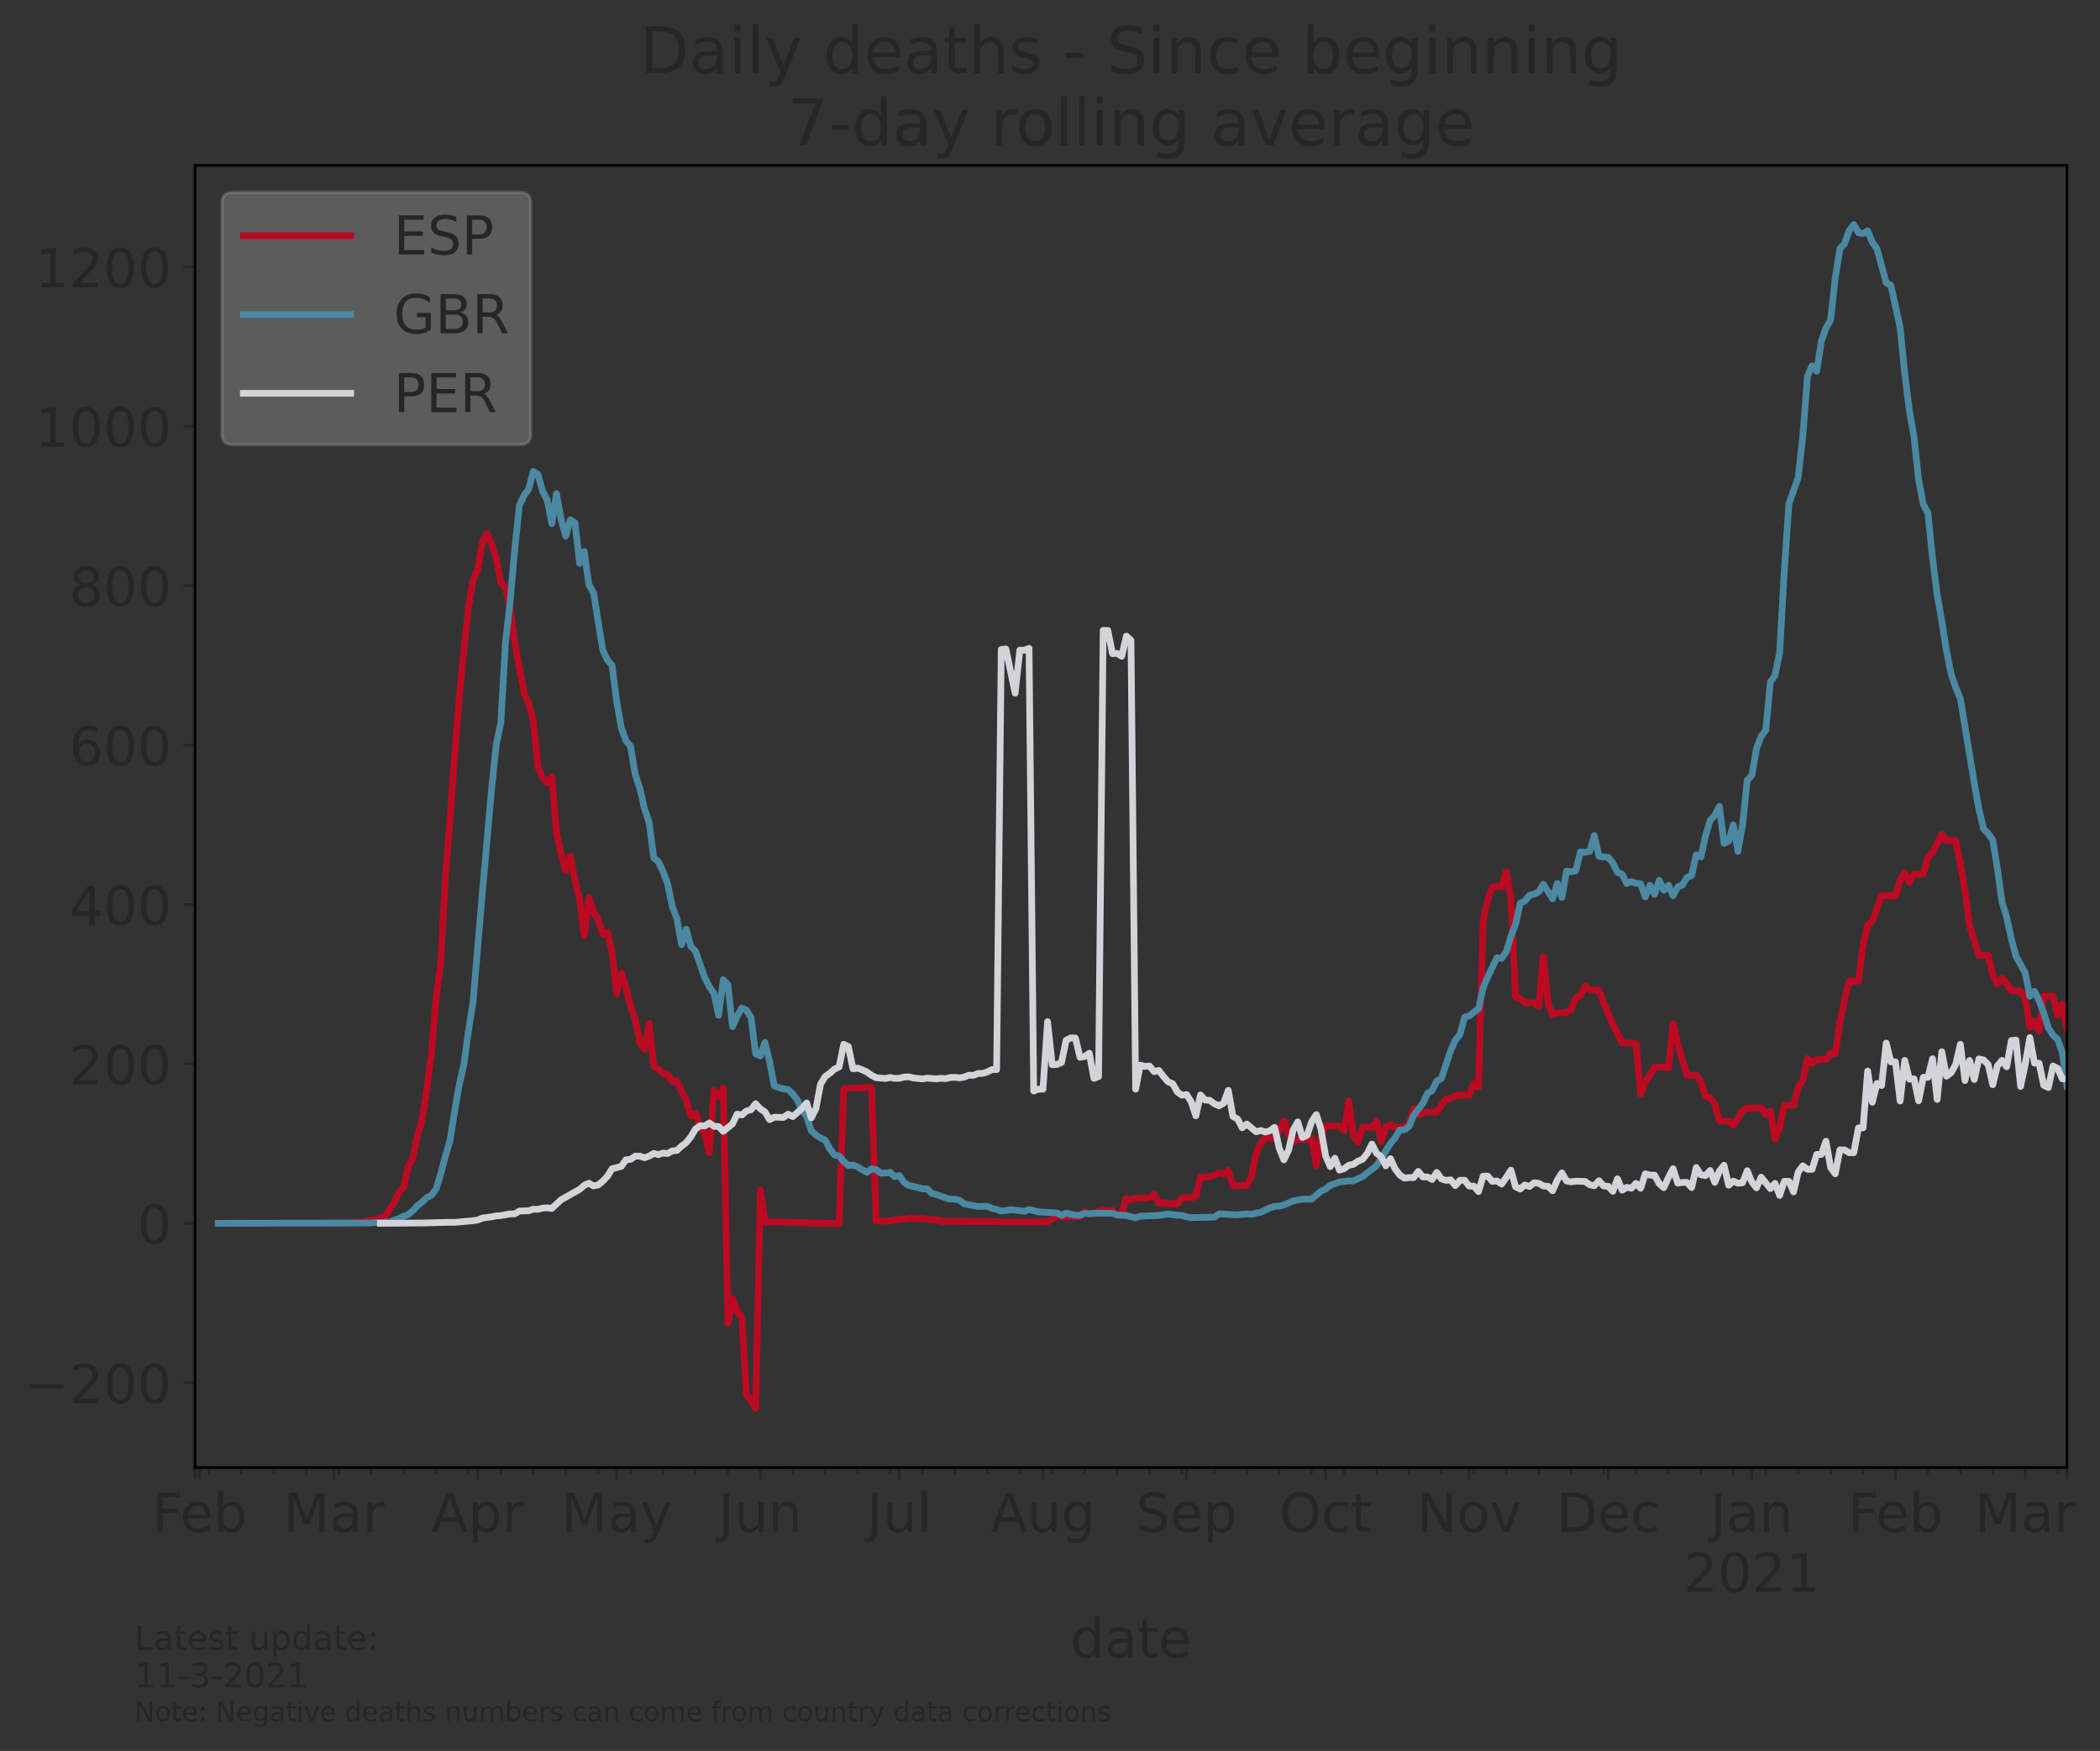 <?xml version="1.0" encoding="utf-8" standalone="no"?>
<!DOCTYPE svg PUBLIC "-//W3C//DTD SVG 1.1//EN"
  "http://www.w3.org/Graphics/SVG/1.1/DTD/svg11.dtd">
<!-- Created with matplotlib (https://matplotlib.org/) -->
<svg height="521.833pt" version="1.1" viewBox="0 0 626.011 521.833" width="626.011pt" xmlns="http://www.w3.org/2000/svg" xmlns:xlink="http://www.w3.org/1999/xlink">
 <rect x="0" y="0" width="626.011" height="521.833" fill="#333333" stroke="none"/>
 <defs>
  <style type="text/css">*{stroke-linecap:butt;stroke-linejoin:round;}</style>
 </defs>
 <g id="figure_1">
  <g id="patch_1">
   <path d="M 0 521.833 
L 626.011 521.833 
L 626.011 0 
L 0 0 
z
" style="fill:none;"/>
  </g>
  <g id="axes_1">
   <g id="patch_2">
    <path d="M 58.148 437.369 
L 616.148 437.369 
L 616.148 49.289 
L 58.148 49.289 
z
" style="fill:none;"/>
   </g>
   <g id="matplotlib.axis_1">
    <g id="xtick_1">
     <g id="line2d_1">
      <defs>
       <path d="M 0 0 
L 0 3.5 
" id="me05502e350" style="stroke:#252627;stroke-width:0.8;"/>
      </defs>
      <g>
       <use style="fill:#252627;stroke:#252627;stroke-width:0.8;" x="58.148" xlink:href="#me05502e350" y="437.369"/>
      </g>
     </g>
    </g>
    <g id="xtick_2">
     <g id="line2d_2">
      <g>
       <use style="fill:#252627;stroke:#252627;stroke-width:0.8;" x="59.529" xlink:href="#me05502e350" y="437.369"/>
      </g>
     </g>
     <g id="text_1">
      <!-- Feb -->
      <g style="fill:#252627;" transform="translate(45.366 456.526)scale(0.16 -0.16)">
       <defs>
        <path d="M 9.812 72.906 
L 51.703 72.906 
L 51.703 64.594 
L 19.672 64.594 
L 19.672 43.109 
L 48.578 43.109 
L 48.578 34.812 
L 19.672 34.812 
L 19.672 0 
L 9.812 0 
z
" id="DejaVuSans-70"/>
        <path d="M 56.203 29.594 
L 56.203 25.203 
L 14.891 25.203 
Q 15.484 15.922 20.484 11.062 
Q 25.484 6.203 34.422 6.203 
Q 39.594 6.203 44.453 7.469 
Q 49.312 8.734 54.109 11.281 
L 54.109 2.781 
Q 49.266 0.734 44.188 -0.344 
Q 39.109 -1.422 33.891 -1.422 
Q 20.797 -1.422 13.156 6.188 
Q 5.516 13.812 5.516 26.812 
Q 5.516 40.234 12.766 48.109 
Q 20.016 56 32.328 56 
Q 43.359 56 49.781 48.891 
Q 56.203 41.797 56.203 29.594 
z
M 47.219 32.234 
Q 47.125 39.594 43.094 43.984 
Q 39.062 48.391 32.422 48.391 
Q 24.906 48.391 20.391 44.141 
Q 15.875 39.891 15.188 32.172 
z
" id="DejaVuSans-101"/>
        <path d="M 48.688 27.297 
Q 48.688 37.203 44.609 42.844 
Q 40.531 48.484 33.406 48.484 
Q 26.266 48.484 22.188 42.844 
Q 18.109 37.203 18.109 27.297 
Q 18.109 17.391 22.188 11.75 
Q 26.266 6.109 33.406 6.109 
Q 40.531 6.109 44.609 11.75 
Q 48.688 17.391 48.688 27.297 
z
M 18.109 46.391 
Q 20.953 51.266 25.266 53.625 
Q 29.594 56 35.594 56 
Q 45.562 56 51.781 48.094 
Q 58.016 40.188 58.016 27.297 
Q 58.016 14.406 51.781 6.484 
Q 45.562 -1.422 35.594 -1.422 
Q 29.594 -1.422 25.266 0.953 
Q 20.953 3.328 18.109 8.203 
L 18.109 0 
L 9.078 0 
L 9.078 75.984 
L 18.109 75.984 
z
" id="DejaVuSans-98"/>
       </defs>
       <use xlink:href="#DejaVuSans-70"/>
       <use x="52.02" xlink:href="#DejaVuSans-101"/>
       <use x="113.543" xlink:href="#DejaVuSans-98"/>
      </g>
     </g>
    </g>
    <g id="xtick_3">
     <g id="line2d_3">
      <g>
       <use style="fill:#252627;stroke:#252627;stroke-width:0.8;" x="99.583" xlink:href="#me05502e350" y="437.369"/>
      </g>
     </g>
     <g id="text_2">
      <!-- Mar -->
      <g style="fill:#252627;" transform="translate(84.489 456.526)scale(0.16 -0.16)">
       <defs>
        <path d="M 9.812 72.906 
L 24.516 72.906 
L 43.109 23.297 
L 61.812 72.906 
L 76.516 72.906 
L 76.516 0 
L 66.891 0 
L 66.891 64.016 
L 48.094 14.016 
L 38.188 14.016 
L 19.391 64.016 
L 19.391 0 
L 9.812 0 
z
" id="DejaVuSans-77"/>
        <path d="M 34.281 27.484 
Q 23.391 27.484 19.188 25 
Q 14.984 22.516 14.984 16.5 
Q 14.984 11.719 18.141 8.906 
Q 21.297 6.109 26.703 6.109 
Q 34.188 6.109 38.703 11.406 
Q 43.219 16.703 43.219 25.484 
L 43.219 27.484 
z
M 52.203 31.203 
L 52.203 0 
L 43.219 0 
L 43.219 8.297 
Q 40.141 3.328 35.547 0.953 
Q 30.953 -1.422 24.312 -1.422 
Q 15.922 -1.422 10.953 3.297 
Q 6 8.016 6 15.922 
Q 6 25.141 12.172 29.828 
Q 18.359 34.516 30.609 34.516 
L 43.219 34.516 
L 43.219 35.406 
Q 43.219 41.609 39.141 45 
Q 35.062 48.391 27.688 48.391 
Q 23 48.391 18.547 47.266 
Q 14.109 46.141 10.016 43.891 
L 10.016 52.203 
Q 14.938 54.109 19.578 55.047 
Q 24.219 56 28.609 56 
Q 40.484 56 46.344 49.844 
Q 52.203 43.703 52.203 31.203 
z
" id="DejaVuSans-97"/>
        <path d="M 41.109 46.297 
Q 39.594 47.172 37.812 47.578 
Q 36.031 48 33.891 48 
Q 26.266 48 22.188 43.047 
Q 18.109 38.094 18.109 28.812 
L 18.109 0 
L 9.078 0 
L 9.078 54.688 
L 18.109 54.688 
L 18.109 46.188 
Q 20.953 51.172 25.484 53.578 
Q 30.031 56 36.531 56 
Q 37.453 56 38.578 55.875 
Q 39.703 55.766 41.062 55.516 
z
" id="DejaVuSans-114"/>
       </defs>
       <use xlink:href="#DejaVuSans-77"/>
       <use x="86.279" xlink:href="#DejaVuSans-97"/>
       <use x="147.559" xlink:href="#DejaVuSans-114"/>
      </g>
     </g>
    </g>
    <g id="xtick_4">
     <g id="line2d_4">
      <g>
       <use style="fill:#252627;stroke:#252627;stroke-width:0.8;" x="142.4" xlink:href="#me05502e350" y="437.369"/>
      </g>
     </g>
     <g id="text_3">
      <!-- Apr -->
      <g style="fill:#252627;" transform="translate(128.56 456.526)scale(0.16 -0.16)">
       <defs>
        <path d="M 34.188 63.188 
L 20.797 26.906 
L 47.609 26.906 
z
M 28.609 72.906 
L 39.797 72.906 
L 67.578 0 
L 57.328 0 
L 50.688 18.703 
L 17.828 18.703 
L 11.188 0 
L 0.781 0 
z
" id="DejaVuSans-65"/>
        <path d="M 18.109 8.203 
L 18.109 -20.797 
L 9.078 -20.797 
L 9.078 54.688 
L 18.109 54.688 
L 18.109 46.391 
Q 20.953 51.266 25.266 53.625 
Q 29.594 56 35.594 56 
Q 45.562 56 51.781 48.094 
Q 58.016 40.188 58.016 27.297 
Q 58.016 14.406 51.781 6.484 
Q 45.562 -1.422 35.594 -1.422 
Q 29.594 -1.422 25.266 0.953 
Q 20.953 3.328 18.109 8.203 
z
M 48.688 27.297 
Q 48.688 37.203 44.609 42.844 
Q 40.531 48.484 33.406 48.484 
Q 26.266 48.484 22.188 42.844 
Q 18.109 37.203 18.109 27.297 
Q 18.109 17.391 22.188 11.75 
Q 26.266 6.109 33.406 6.109 
Q 40.531 6.109 44.609 11.75 
Q 48.688 17.391 48.688 27.297 
z
" id="DejaVuSans-112"/>
       </defs>
       <use xlink:href="#DejaVuSans-65"/>
       <use x="68.408" xlink:href="#DejaVuSans-112"/>
       <use x="131.885" xlink:href="#DejaVuSans-114"/>
      </g>
     </g>
    </g>
    <g id="xtick_5">
     <g id="line2d_5">
      <g>
       <use style="fill:#252627;stroke:#252627;stroke-width:0.8;" x="183.836" xlink:href="#me05502e350" y="437.369"/>
      </g>
     </g>
     <g id="text_4">
      <!-- May -->
      <g style="fill:#252627;" transform="translate(167.296 456.526)scale(0.16 -0.16)">
       <defs>
        <path d="M 32.172 -5.078 
Q 28.375 -14.844 24.75 -17.812 
Q 21.141 -20.797 15.094 -20.797 
L 7.906 -20.797 
L 7.906 -13.281 
L 13.188 -13.281 
Q 16.891 -13.281 18.938 -11.516 
Q 21 -9.766 23.484 -3.219 
L 25.094 0.875 
L 2.984 54.688 
L 12.5 54.688 
L 29.594 11.922 
L 46.688 54.688 
L 56.203 54.688 
z
" id="DejaVuSans-121"/>
       </defs>
       <use xlink:href="#DejaVuSans-77"/>
       <use x="86.279" xlink:href="#DejaVuSans-97"/>
       <use x="147.559" xlink:href="#DejaVuSans-121"/>
      </g>
     </g>
    </g>
    <g id="xtick_6">
     <g id="line2d_6">
      <g>
       <use style="fill:#252627;stroke:#252627;stroke-width:0.8;" x="226.652" xlink:href="#me05502e350" y="437.369"/>
      </g>
     </g>
     <g id="text_5">
      <!-- Jun -->
      <g style="fill:#252627;" transform="translate(214.152 456.526)scale(0.16 -0.16)">
       <defs>
        <path d="M 9.812 72.906 
L 19.672 72.906 
L 19.672 5.078 
Q 19.672 -8.109 14.672 -14.062 
Q 9.672 -20.016 -1.422 -20.016 
L -5.172 -20.016 
L -5.172 -11.719 
L -2.094 -11.719 
Q 4.438 -11.719 7.125 -8.047 
Q 9.812 -4.391 9.812 5.078 
z
" id="DejaVuSans-74"/>
        <path d="M 8.5 21.578 
L 8.5 54.688 
L 17.484 54.688 
L 17.484 21.922 
Q 17.484 14.156 20.5 10.266 
Q 23.531 6.391 29.594 6.391 
Q 36.859 6.391 41.078 11.031 
Q 45.312 15.672 45.312 23.688 
L 45.312 54.688 
L 54.297 54.688 
L 54.297 0 
L 45.312 0 
L 45.312 8.406 
Q 42.047 3.422 37.719 1 
Q 33.406 -1.422 27.688 -1.422 
Q 18.266 -1.422 13.375 4.438 
Q 8.5 10.297 8.5 21.578 
z
M 31.109 56 
z
" id="DejaVuSans-117"/>
        <path d="M 54.891 33.016 
L 54.891 0 
L 45.906 0 
L 45.906 32.719 
Q 45.906 40.484 42.875 44.328 
Q 39.844 48.188 33.797 48.188 
Q 26.516 48.188 22.312 43.547 
Q 18.109 38.922 18.109 30.906 
L 18.109 0 
L 9.078 0 
L 9.078 54.688 
L 18.109 54.688 
L 18.109 46.188 
Q 21.344 51.125 25.703 53.562 
Q 30.078 56 35.797 56 
Q 45.219 56 50.047 50.172 
Q 54.891 44.344 54.891 33.016 
z
" id="DejaVuSans-110"/>
       </defs>
       <use xlink:href="#DejaVuSans-74"/>
       <use x="29.492" xlink:href="#DejaVuSans-117"/>
       <use x="92.871" xlink:href="#DejaVuSans-110"/>
      </g>
     </g>
    </g>
    <g id="xtick_7">
     <g id="line2d_7">
      <g>
       <use style="fill:#252627;stroke:#252627;stroke-width:0.8;" x="268.088" xlink:href="#me05502e350" y="437.369"/>
      </g>
     </g>
     <g id="text_6">
      <!-- Jul -->
      <g style="fill:#252627;" transform="translate(258.436 456.526)scale(0.16 -0.16)">
       <defs>
        <path d="M 9.422 75.984 
L 18.406 75.984 
L 18.406 0 
L 9.422 0 
z
" id="DejaVuSans-108"/>
       </defs>
       <use xlink:href="#DejaVuSans-74"/>
       <use x="29.492" xlink:href="#DejaVuSans-117"/>
       <use x="92.871" xlink:href="#DejaVuSans-108"/>
      </g>
     </g>
    </g>
    <g id="xtick_8">
     <g id="line2d_8">
      <g>
       <use style="fill:#252627;stroke:#252627;stroke-width:0.8;" x="310.905" xlink:href="#me05502e350" y="437.369"/>
      </g>
     </g>
     <g id="text_7">
      <!-- Aug -->
      <g style="fill:#252627;" transform="translate(295.284 456.526)scale(0.16 -0.16)">
       <defs>
        <path d="M 45.406 27.984 
Q 45.406 37.75 41.375 43.109 
Q 37.359 48.484 30.078 48.484 
Q 22.859 48.484 18.828 43.109 
Q 14.797 37.75 14.797 27.984 
Q 14.797 18.266 18.828 12.891 
Q 22.859 7.516 30.078 7.516 
Q 37.359 7.516 41.375 12.891 
Q 45.406 18.266 45.406 27.984 
z
M 54.391 6.781 
Q 54.391 -7.172 48.188 -13.984 
Q 42 -20.797 29.203 -20.797 
Q 24.469 -20.797 20.266 -20.094 
Q 16.062 -19.391 12.109 -17.922 
L 12.109 -9.188 
Q 16.062 -11.328 19.922 -12.344 
Q 23.781 -13.375 27.781 -13.375 
Q 36.625 -13.375 41.016 -8.766 
Q 45.406 -4.156 45.406 5.172 
L 45.406 9.625 
Q 42.625 4.781 38.281 2.391 
Q 33.938 0 27.875 0 
Q 17.828 0 11.672 7.656 
Q 5.516 15.328 5.516 27.984 
Q 5.516 40.672 11.672 48.328 
Q 17.828 56 27.875 56 
Q 33.938 56 38.281 53.609 
Q 42.625 51.219 45.406 46.391 
L 45.406 54.688 
L 54.391 54.688 
z
" id="DejaVuSans-103"/>
       </defs>
       <use xlink:href="#DejaVuSans-65"/>
       <use x="68.408" xlink:href="#DejaVuSans-117"/>
       <use x="131.787" xlink:href="#DejaVuSans-103"/>
      </g>
     </g>
    </g>
    <g id="xtick_9">
     <g id="line2d_9">
      <g>
       <use style="fill:#252627;stroke:#252627;stroke-width:0.8;" x="353.722" xlink:href="#me05502e350" y="437.369"/>
      </g>
     </g>
     <g id="text_8">
      <!-- Sep -->
      <g style="fill:#252627;" transform="translate(338.642 456.526)scale(0.16 -0.16)">
       <defs>
        <path d="M 53.516 70.516 
L 53.516 60.891 
Q 47.906 63.578 42.922 64.891 
Q 37.938 66.219 33.297 66.219 
Q 25.25 66.219 20.875 63.094 
Q 16.5 59.969 16.5 54.203 
Q 16.5 49.359 19.406 46.891 
Q 22.312 44.438 30.422 42.922 
L 36.375 41.703 
Q 47.406 39.594 52.656 34.297 
Q 57.906 29 57.906 20.125 
Q 57.906 9.516 50.797 4.047 
Q 43.703 -1.422 29.984 -1.422 
Q 24.812 -1.422 18.969 -0.25 
Q 13.141 0.922 6.891 3.219 
L 6.891 13.375 
Q 12.891 10.016 18.656 8.297 
Q 24.422 6.594 29.984 6.594 
Q 38.422 6.594 43.016 9.906 
Q 47.609 13.234 47.609 19.391 
Q 47.609 24.75 44.312 27.781 
Q 41.016 30.812 33.5 32.328 
L 27.484 33.5 
Q 16.453 35.688 11.516 40.375 
Q 6.594 45.062 6.594 53.422 
Q 6.594 63.094 13.406 68.656 
Q 20.219 74.219 32.172 74.219 
Q 37.312 74.219 42.625 73.281 
Q 47.953 72.359 53.516 70.516 
z
" id="DejaVuSans-83"/>
       </defs>
       <use xlink:href="#DejaVuSans-83"/>
       <use x="63.477" xlink:href="#DejaVuSans-101"/>
       <use x="125" xlink:href="#DejaVuSans-112"/>
      </g>
     </g>
    </g>
    <g id="xtick_10">
     <g id="line2d_10">
      <g>
       <use style="fill:#252627;stroke:#252627;stroke-width:0.8;" x="395.157" xlink:href="#me05502e350" y="437.369"/>
      </g>
     </g>
     <g id="text_9">
      <!-- Oct -->
      <g style="fill:#252627;" transform="translate(381.325 456.526)scale(0.16 -0.16)">
       <defs>
        <path d="M 39.406 66.219 
Q 28.656 66.219 22.328 58.203 
Q 16.016 50.203 16.016 36.375 
Q 16.016 22.609 22.328 14.594 
Q 28.656 6.594 39.406 6.594 
Q 50.141 6.594 56.422 14.594 
Q 62.703 22.609 62.703 36.375 
Q 62.703 50.203 56.422 58.203 
Q 50.141 66.219 39.406 66.219 
z
M 39.406 74.219 
Q 54.734 74.219 63.906 63.938 
Q 73.094 53.656 73.094 36.375 
Q 73.094 19.141 63.906 8.859 
Q 54.734 -1.422 39.406 -1.422 
Q 24.031 -1.422 14.812 8.828 
Q 5.609 19.094 5.609 36.375 
Q 5.609 53.656 14.812 63.938 
Q 24.031 74.219 39.406 74.219 
z
" id="DejaVuSans-79"/>
        <path d="M 48.781 52.594 
L 48.781 44.188 
Q 44.969 46.297 41.141 47.344 
Q 37.312 48.391 33.406 48.391 
Q 24.656 48.391 19.812 42.844 
Q 14.984 37.312 14.984 27.297 
Q 14.984 17.281 19.812 11.734 
Q 24.656 6.203 33.406 6.203 
Q 37.312 6.203 41.141 7.25 
Q 44.969 8.297 48.781 10.406 
L 48.781 2.094 
Q 45.016 0.344 40.984 -0.531 
Q 36.969 -1.422 32.422 -1.422 
Q 20.062 -1.422 12.781 6.344 
Q 5.516 14.109 5.516 27.297 
Q 5.516 40.672 12.859 48.328 
Q 20.219 56 33.016 56 
Q 37.156 56 41.109 55.141 
Q 45.062 54.297 48.781 52.594 
z
" id="DejaVuSans-99"/>
        <path d="M 18.312 70.219 
L 18.312 54.688 
L 36.812 54.688 
L 36.812 47.703 
L 18.312 47.703 
L 18.312 18.016 
Q 18.312 11.328 20.141 9.422 
Q 21.969 7.516 27.594 7.516 
L 36.812 7.516 
L 36.812 0 
L 27.594 0 
Q 17.188 0 13.234 3.875 
Q 9.281 7.766 9.281 18.016 
L 9.281 47.703 
L 2.688 47.703 
L 2.688 54.688 
L 9.281 54.688 
L 9.281 70.219 
z
" id="DejaVuSans-116"/>
       </defs>
       <use xlink:href="#DejaVuSans-79"/>
       <use x="78.711" xlink:href="#DejaVuSans-99"/>
       <use x="133.691" xlink:href="#DejaVuSans-116"/>
      </g>
     </g>
    </g>
    <g id="xtick_11">
     <g id="line2d_11">
      <g>
       <use style="fill:#252627;stroke:#252627;stroke-width:0.8;" x="437.974" xlink:href="#me05502e350" y="437.369"/>
      </g>
     </g>
     <g id="text_10">
      <!-- Nov -->
      <g style="fill:#252627;" transform="translate(422.359 456.526)scale(0.16 -0.16)">
       <defs>
        <path d="M 9.812 72.906 
L 23.094 72.906 
L 55.422 11.922 
L 55.422 72.906 
L 64.984 72.906 
L 64.984 0 
L 51.703 0 
L 19.391 60.984 
L 19.391 0 
L 9.812 0 
z
" id="DejaVuSans-78"/>
        <path d="M 30.609 48.391 
Q 23.391 48.391 19.188 42.75 
Q 14.984 37.109 14.984 27.297 
Q 14.984 17.484 19.156 11.844 
Q 23.344 6.203 30.609 6.203 
Q 37.797 6.203 41.984 11.859 
Q 46.188 17.531 46.188 27.297 
Q 46.188 37.016 41.984 42.703 
Q 37.797 48.391 30.609 48.391 
z
M 30.609 56 
Q 42.328 56 49.016 48.375 
Q 55.719 40.766 55.719 27.297 
Q 55.719 13.875 49.016 6.219 
Q 42.328 -1.422 30.609 -1.422 
Q 18.844 -1.422 12.172 6.219 
Q 5.516 13.875 5.516 27.297 
Q 5.516 40.766 12.172 48.375 
Q 18.844 56 30.609 56 
z
" id="DejaVuSans-111"/>
        <path d="M 2.984 54.688 
L 12.5 54.688 
L 29.594 8.797 
L 46.688 54.688 
L 56.203 54.688 
L 35.688 0 
L 23.484 0 
z
" id="DejaVuSans-118"/>
       </defs>
       <use xlink:href="#DejaVuSans-78"/>
       <use x="74.805" xlink:href="#DejaVuSans-111"/>
       <use x="135.986" xlink:href="#DejaVuSans-118"/>
      </g>
     </g>
    </g>
    <g id="xtick_12">
     <g id="line2d_12">
      <g>
       <use style="fill:#252627;stroke:#252627;stroke-width:0.8;" x="479.41" xlink:href="#me05502e350" y="437.369"/>
      </g>
     </g>
     <g id="text_11">
      <!-- Dec -->
      <g style="fill:#252627;" transform="translate(463.929 456.526)scale(0.16 -0.16)">
       <defs>
        <path d="M 19.672 64.797 
L 19.672 8.109 
L 31.594 8.109 
Q 46.688 8.109 53.688 14.938 
Q 60.688 21.781 60.688 36.531 
Q 60.688 51.172 53.688 57.984 
Q 46.688 64.797 31.594 64.797 
z
M 9.812 72.906 
L 30.078 72.906 
Q 51.266 72.906 61.172 64.094 
Q 71.094 55.281 71.094 36.531 
Q 71.094 17.672 61.125 8.828 
Q 51.172 0 30.078 0 
L 9.812 0 
z
" id="DejaVuSans-68"/>
       </defs>
       <use xlink:href="#DejaVuSans-68"/>
       <use x="77.002" xlink:href="#DejaVuSans-101"/>
       <use x="138.525" xlink:href="#DejaVuSans-99"/>
      </g>
     </g>
    </g>
    <g id="xtick_13">
     <g id="line2d_13">
      <g>
       <use style="fill:#252627;stroke:#252627;stroke-width:0.8;" x="522.227" xlink:href="#me05502e350" y="437.369"/>
      </g>
     </g>
     <g id="text_12">
      <!-- Jan -->
      <g style="fill:#252627;" transform="translate(509.894 456.526)scale(0.16 -0.16)">
       <use xlink:href="#DejaVuSans-74"/>
       <use x="29.492" xlink:href="#DejaVuSans-97"/>
       <use x="90.771" xlink:href="#DejaVuSans-110"/>
      </g>
      <!-- 2021 -->
      <g style="fill:#252627;" transform="translate(501.867 474.443)scale(0.16 -0.16)">
       <defs>
        <path d="M 19.188 8.297 
L 53.609 8.297 
L 53.609 0 
L 7.328 0 
L 7.328 8.297 
Q 12.938 14.109 22.625 23.891 
Q 32.328 33.688 34.812 36.531 
Q 39.547 41.844 41.422 45.531 
Q 43.312 49.219 43.312 52.781 
Q 43.312 58.594 39.234 62.25 
Q 35.156 65.922 28.609 65.922 
Q 23.969 65.922 18.812 64.312 
Q 13.672 62.703 7.812 59.422 
L 7.812 69.391 
Q 13.766 71.781 18.938 73 
Q 24.125 74.219 28.422 74.219 
Q 39.75 74.219 46.484 68.547 
Q 53.219 62.891 53.219 53.422 
Q 53.219 48.922 51.531 44.891 
Q 49.859 40.875 45.406 35.406 
Q 44.188 33.984 37.641 27.219 
Q 31.109 20.453 19.188 8.297 
z
" id="DejaVuSans-50"/>
        <path d="M 31.781 66.406 
Q 24.172 66.406 20.328 58.906 
Q 16.5 51.422 16.5 36.375 
Q 16.5 21.391 20.328 13.891 
Q 24.172 6.391 31.781 6.391 
Q 39.453 6.391 43.281 13.891 
Q 47.125 21.391 47.125 36.375 
Q 47.125 51.422 43.281 58.906 
Q 39.453 66.406 31.781 66.406 
z
M 31.781 74.219 
Q 44.047 74.219 50.516 64.516 
Q 56.984 54.828 56.984 36.375 
Q 56.984 17.969 50.516 8.266 
Q 44.047 -1.422 31.781 -1.422 
Q 19.531 -1.422 13.062 8.266 
Q 6.594 17.969 6.594 36.375 
Q 6.594 54.828 13.062 64.516 
Q 19.531 74.219 31.781 74.219 
z
" id="DejaVuSans-48"/>
        <path d="M 12.406 8.297 
L 28.516 8.297 
L 28.516 63.922 
L 10.984 60.406 
L 10.984 69.391 
L 28.422 72.906 
L 38.281 72.906 
L 38.281 8.297 
L 54.391 8.297 
L 54.391 0 
L 12.406 0 
z
" id="DejaVuSans-49"/>
       </defs>
       <use xlink:href="#DejaVuSans-50"/>
       <use x="63.623" xlink:href="#DejaVuSans-48"/>
       <use x="127.246" xlink:href="#DejaVuSans-50"/>
       <use x="190.869" xlink:href="#DejaVuSans-49"/>
      </g>
     </g>
    </g>
    <g id="xtick_14">
     <g id="line2d_14">
      <g>
       <use style="fill:#252627;stroke:#252627;stroke-width:0.8;" x="565.044" xlink:href="#me05502e350" y="437.369"/>
      </g>
     </g>
     <g id="text_13">
      <!-- Feb -->
      <g style="fill:#252627;" transform="translate(550.881 456.526)scale(0.16 -0.16)">
       <use xlink:href="#DejaVuSans-70"/>
       <use x="52.02" xlink:href="#DejaVuSans-101"/>
       <use x="113.543" xlink:href="#DejaVuSans-98"/>
      </g>
     </g>
    </g>
    <g id="xtick_15">
     <g id="line2d_15">
      <g>
       <use style="fill:#252627;stroke:#252627;stroke-width:0.8;" x="603.717" xlink:href="#me05502e350" y="437.369"/>
      </g>
     </g>
     <g id="text_14">
      <!-- Mar -->
      <g style="fill:#252627;" transform="translate(588.623 456.526)scale(0.16 -0.16)">
       <use xlink:href="#DejaVuSans-77"/>
       <use x="86.279" xlink:href="#DejaVuSans-97"/>
       <use x="147.559" xlink:href="#DejaVuSans-114"/>
      </g>
     </g>
    </g>
    <g id="xtick_16">
     <g id="line2d_16">
      <g>
       <use style="fill:#252627;stroke:#252627;stroke-width:0.8;" x="616.148" xlink:href="#me05502e350" y="437.369"/>
      </g>
     </g>
    </g>
    <g id="xtick_17">
     <g id="line2d_17">
      <defs>
       <path d="M 0 0 
L 0 2 
" id="m27298190e5" style="stroke:#252627;stroke-width:0.6;"/>
      </defs>
      <g>
       <use style="fill:#252627;stroke:#252627;stroke-width:0.6;" x="62.291" xlink:href="#m27298190e5" y="437.369"/>
      </g>
     </g>
    </g>
    <g id="xtick_18">
     <g id="line2d_18">
      <g>
       <use style="fill:#252627;stroke:#252627;stroke-width:0.6;" x="71.959" xlink:href="#m27298190e5" y="437.369"/>
      </g>
     </g>
    </g>
    <g id="xtick_19">
     <g id="line2d_19">
      <g>
       <use style="fill:#252627;stroke:#252627;stroke-width:0.6;" x="81.628" xlink:href="#m27298190e5" y="437.369"/>
      </g>
     </g>
    </g>
    <g id="xtick_20">
     <g id="line2d_20">
      <g>
       <use style="fill:#252627;stroke:#252627;stroke-width:0.6;" x="91.296" xlink:href="#m27298190e5" y="437.369"/>
      </g>
     </g>
    </g>
    <g id="xtick_21">
     <g id="line2d_21">
      <g>
       <use style="fill:#252627;stroke:#252627;stroke-width:0.6;" x="100.964" xlink:href="#m27298190e5" y="437.369"/>
      </g>
     </g>
    </g>
    <g id="xtick_22">
     <g id="line2d_22">
      <g>
       <use style="fill:#252627;stroke:#252627;stroke-width:0.6;" x="110.633" xlink:href="#m27298190e5" y="437.369"/>
      </g>
     </g>
    </g>
    <g id="xtick_23">
     <g id="line2d_23">
      <g>
       <use style="fill:#252627;stroke:#252627;stroke-width:0.6;" x="120.301" xlink:href="#m27298190e5" y="437.369"/>
      </g>
     </g>
    </g>
    <g id="xtick_24">
     <g id="line2d_24">
      <g>
       <use style="fill:#252627;stroke:#252627;stroke-width:0.6;" x="129.969" xlink:href="#m27298190e5" y="437.369"/>
      </g>
     </g>
    </g>
    <g id="xtick_25">
     <g id="line2d_25">
      <g>
       <use style="fill:#252627;stroke:#252627;stroke-width:0.6;" x="139.638" xlink:href="#m27298190e5" y="437.369"/>
      </g>
     </g>
    </g>
    <g id="xtick_26">
     <g id="line2d_26">
      <g>
       <use style="fill:#252627;stroke:#252627;stroke-width:0.6;" x="149.306" xlink:href="#m27298190e5" y="437.369"/>
      </g>
     </g>
    </g>
    <g id="xtick_27">
     <g id="line2d_27">
      <g>
       <use style="fill:#252627;stroke:#252627;stroke-width:0.6;" x="158.974" xlink:href="#m27298190e5" y="437.369"/>
      </g>
     </g>
    </g>
    <g id="xtick_28">
     <g id="line2d_28">
      <g>
       <use style="fill:#252627;stroke:#252627;stroke-width:0.6;" x="168.643" xlink:href="#m27298190e5" y="437.369"/>
      </g>
     </g>
    </g>
    <g id="xtick_29">
     <g id="line2d_29">
      <g>
       <use style="fill:#252627;stroke:#252627;stroke-width:0.6;" x="178.311" xlink:href="#m27298190e5" y="437.369"/>
      </g>
     </g>
    </g>
    <g id="xtick_30">
     <g id="line2d_30">
      <g>
       <use style="fill:#252627;stroke:#252627;stroke-width:0.6;" x="187.979" xlink:href="#m27298190e5" y="437.369"/>
      </g>
     </g>
    </g>
    <g id="xtick_31">
     <g id="line2d_31">
      <g>
       <use style="fill:#252627;stroke:#252627;stroke-width:0.6;" x="197.648" xlink:href="#m27298190e5" y="437.369"/>
      </g>
     </g>
    </g>
    <g id="xtick_32">
     <g id="line2d_32">
      <g>
       <use style="fill:#252627;stroke:#252627;stroke-width:0.6;" x="207.316" xlink:href="#m27298190e5" y="437.369"/>
      </g>
     </g>
    </g>
    <g id="xtick_33">
     <g id="line2d_33">
      <g>
       <use style="fill:#252627;stroke:#252627;stroke-width:0.6;" x="216.984" xlink:href="#m27298190e5" y="437.369"/>
      </g>
     </g>
    </g>
    <g id="xtick_34">
     <g id="line2d_34">
      <g>
       <use style="fill:#252627;stroke:#252627;stroke-width:0.6;" x="236.321" xlink:href="#m27298190e5" y="437.369"/>
      </g>
     </g>
    </g>
    <g id="xtick_35">
     <g id="line2d_35">
      <g>
       <use style="fill:#252627;stroke:#252627;stroke-width:0.6;" x="245.989" xlink:href="#m27298190e5" y="437.369"/>
      </g>
     </g>
    </g>
    <g id="xtick_36">
     <g id="line2d_36">
      <g>
       <use style="fill:#252627;stroke:#252627;stroke-width:0.6;" x="255.657" xlink:href="#m27298190e5" y="437.369"/>
      </g>
     </g>
    </g>
    <g id="xtick_37">
     <g id="line2d_37">
      <g>
       <use style="fill:#252627;stroke:#252627;stroke-width:0.6;" x="265.326" xlink:href="#m27298190e5" y="437.369"/>
      </g>
     </g>
    </g>
    <g id="xtick_38">
     <g id="line2d_38">
      <g>
       <use style="fill:#252627;stroke:#252627;stroke-width:0.6;" x="274.994" xlink:href="#m27298190e5" y="437.369"/>
      </g>
     </g>
    </g>
    <g id="xtick_39">
     <g id="line2d_39">
      <g>
       <use style="fill:#252627;stroke:#252627;stroke-width:0.6;" x="284.662" xlink:href="#m27298190e5" y="437.369"/>
      </g>
     </g>
    </g>
    <g id="xtick_40">
     <g id="line2d_40">
      <g>
       <use style="fill:#252627;stroke:#252627;stroke-width:0.6;" x="294.331" xlink:href="#m27298190e5" y="437.369"/>
      </g>
     </g>
    </g>
    <g id="xtick_41">
     <g id="line2d_41">
      <g>
       <use style="fill:#252627;stroke:#252627;stroke-width:0.6;" x="303.999" xlink:href="#m27298190e5" y="437.369"/>
      </g>
     </g>
    </g>
    <g id="xtick_42">
     <g id="line2d_42">
      <g>
       <use style="fill:#252627;stroke:#252627;stroke-width:0.6;" x="313.667" xlink:href="#m27298190e5" y="437.369"/>
      </g>
     </g>
    </g>
    <g id="xtick_43">
     <g id="line2d_43">
      <g>
       <use style="fill:#252627;stroke:#252627;stroke-width:0.6;" x="323.336" xlink:href="#m27298190e5" y="437.369"/>
      </g>
     </g>
    </g>
    <g id="xtick_44">
     <g id="line2d_44">
      <g>
       <use style="fill:#252627;stroke:#252627;stroke-width:0.6;" x="333.004" xlink:href="#m27298190e5" y="437.369"/>
      </g>
     </g>
    </g>
    <g id="xtick_45">
     <g id="line2d_45">
      <g>
       <use style="fill:#252627;stroke:#252627;stroke-width:0.6;" x="342.672" xlink:href="#m27298190e5" y="437.369"/>
      </g>
     </g>
    </g>
    <g id="xtick_46">
     <g id="line2d_46">
      <g>
       <use style="fill:#252627;stroke:#252627;stroke-width:0.6;" x="352.341" xlink:href="#m27298190e5" y="437.369"/>
      </g>
     </g>
    </g>
    <g id="xtick_47">
     <g id="line2d_47">
      <g>
       <use style="fill:#252627;stroke:#252627;stroke-width:0.6;" x="362.009" xlink:href="#m27298190e5" y="437.369"/>
      </g>
     </g>
    </g>
    <g id="xtick_48">
     <g id="line2d_48">
      <g>
       <use style="fill:#252627;stroke:#252627;stroke-width:0.6;" x="371.677" xlink:href="#m27298190e5" y="437.369"/>
      </g>
     </g>
    </g>
    <g id="xtick_49">
     <g id="line2d_49">
      <g>
       <use style="fill:#252627;stroke:#252627;stroke-width:0.6;" x="381.346" xlink:href="#m27298190e5" y="437.369"/>
      </g>
     </g>
    </g>
    <g id="xtick_50">
     <g id="line2d_50">
      <g>
       <use style="fill:#252627;stroke:#252627;stroke-width:0.6;" x="391.014" xlink:href="#m27298190e5" y="437.369"/>
      </g>
     </g>
    </g>
    <g id="xtick_51">
     <g id="line2d_51">
      <g>
       <use style="fill:#252627;stroke:#252627;stroke-width:0.6;" x="400.682" xlink:href="#m27298190e5" y="437.369"/>
      </g>
     </g>
    </g>
    <g id="xtick_52">
     <g id="line2d_52">
      <g>
       <use style="fill:#252627;stroke:#252627;stroke-width:0.6;" x="410.35" xlink:href="#m27298190e5" y="437.369"/>
      </g>
     </g>
    </g>
    <g id="xtick_53">
     <g id="line2d_53">
      <g>
       <use style="fill:#252627;stroke:#252627;stroke-width:0.6;" x="420.019" xlink:href="#m27298190e5" y="437.369"/>
      </g>
     </g>
    </g>
    <g id="xtick_54">
     <g id="line2d_54">
      <g>
       <use style="fill:#252627;stroke:#252627;stroke-width:0.6;" x="429.687" xlink:href="#m27298190e5" y="437.369"/>
      </g>
     </g>
    </g>
    <g id="xtick_55">
     <g id="line2d_55">
      <g>
       <use style="fill:#252627;stroke:#252627;stroke-width:0.6;" x="439.355" xlink:href="#m27298190e5" y="437.369"/>
      </g>
     </g>
    </g>
    <g id="xtick_56">
     <g id="line2d_56">
      <g>
       <use style="fill:#252627;stroke:#252627;stroke-width:0.6;" x="449.024" xlink:href="#m27298190e5" y="437.369"/>
      </g>
     </g>
    </g>
    <g id="xtick_57">
     <g id="line2d_57">
      <g>
       <use style="fill:#252627;stroke:#252627;stroke-width:0.6;" x="458.692" xlink:href="#m27298190e5" y="437.369"/>
      </g>
     </g>
    </g>
    <g id="xtick_58">
     <g id="line2d_58">
      <g>
       <use style="fill:#252627;stroke:#252627;stroke-width:0.6;" x="468.36" xlink:href="#m27298190e5" y="437.369"/>
      </g>
     </g>
    </g>
    <g id="xtick_59">
     <g id="line2d_59">
      <g>
       <use style="fill:#252627;stroke:#252627;stroke-width:0.6;" x="478.029" xlink:href="#m27298190e5" y="437.369"/>
      </g>
     </g>
    </g>
    <g id="xtick_60">
     <g id="line2d_60">
      <g>
       <use style="fill:#252627;stroke:#252627;stroke-width:0.6;" x="487.697" xlink:href="#m27298190e5" y="437.369"/>
      </g>
     </g>
    </g>
    <g id="xtick_61">
     <g id="line2d_61">
      <g>
       <use style="fill:#252627;stroke:#252627;stroke-width:0.6;" x="497.365" xlink:href="#m27298190e5" y="437.369"/>
      </g>
     </g>
    </g>
    <g id="xtick_62">
     <g id="line2d_62">
      <g>
       <use style="fill:#252627;stroke:#252627;stroke-width:0.6;" x="507.034" xlink:href="#m27298190e5" y="437.369"/>
      </g>
     </g>
    </g>
    <g id="xtick_63">
     <g id="line2d_63">
      <g>
       <use style="fill:#252627;stroke:#252627;stroke-width:0.6;" x="516.702" xlink:href="#m27298190e5" y="437.369"/>
      </g>
     </g>
    </g>
    <g id="xtick_64">
     <g id="line2d_64">
      <g>
       <use style="fill:#252627;stroke:#252627;stroke-width:0.6;" x="526.37" xlink:href="#m27298190e5" y="437.369"/>
      </g>
     </g>
    </g>
    <g id="xtick_65">
     <g id="line2d_65">
      <g>
       <use style="fill:#252627;stroke:#252627;stroke-width:0.6;" x="536.039" xlink:href="#m27298190e5" y="437.369"/>
      </g>
     </g>
    </g>
    <g id="xtick_66">
     <g id="line2d_66">
      <g>
       <use style="fill:#252627;stroke:#252627;stroke-width:0.6;" x="545.707" xlink:href="#m27298190e5" y="437.369"/>
      </g>
     </g>
    </g>
    <g id="xtick_67">
     <g id="line2d_67">
      <g>
       <use style="fill:#252627;stroke:#252627;stroke-width:0.6;" x="555.375" xlink:href="#m27298190e5" y="437.369"/>
      </g>
     </g>
    </g>
    <g id="xtick_68">
     <g id="line2d_68">
      <g>
       <use style="fill:#252627;stroke:#252627;stroke-width:0.6;" x="574.712" xlink:href="#m27298190e5" y="437.369"/>
      </g>
     </g>
    </g>
    <g id="xtick_69">
     <g id="line2d_69">
      <g>
       <use style="fill:#252627;stroke:#252627;stroke-width:0.6;" x="584.38" xlink:href="#m27298190e5" y="437.369"/>
      </g>
     </g>
    </g>
    <g id="xtick_70">
     <g id="line2d_70">
      <g>
       <use style="fill:#252627;stroke:#252627;stroke-width:0.6;" x="594.048" xlink:href="#m27298190e5" y="437.369"/>
      </g>
     </g>
    </g>
    <g id="xtick_71">
     <g id="line2d_71">
      <g>
       <use style="fill:#252627;stroke:#252627;stroke-width:0.6;" x="613.385" xlink:href="#m27298190e5" y="437.369"/>
      </g>
     </g>
    </g>
    <g id="text_15">
     <!-- date -->
     <g style="fill:#252627;" transform="translate(319.108 493.928)scale(0.16 -0.16)">
      <defs>
       <path d="M 45.406 46.391 
L 45.406 75.984 
L 54.391 75.984 
L 54.391 0 
L 45.406 0 
L 45.406 8.203 
Q 42.578 3.328 38.25 0.953 
Q 33.938 -1.422 27.875 -1.422 
Q 17.969 -1.422 11.734 6.484 
Q 5.516 14.406 5.516 27.297 
Q 5.516 40.188 11.734 48.094 
Q 17.969 56 27.875 56 
Q 33.938 56 38.25 53.625 
Q 42.578 51.266 45.406 46.391 
z
M 14.797 27.297 
Q 14.797 17.391 18.875 11.75 
Q 22.953 6.109 30.078 6.109 
Q 37.203 6.109 41.297 11.75 
Q 45.406 17.391 45.406 27.297 
Q 45.406 37.203 41.297 42.844 
Q 37.203 48.484 30.078 48.484 
Q 22.953 48.484 18.875 42.844 
Q 14.797 37.203 14.797 27.297 
z
" id="DejaVuSans-100"/>
      </defs>
      <use xlink:href="#DejaVuSans-100"/>
      <use x="63.477" xlink:href="#DejaVuSans-97"/>
      <use x="124.756" xlink:href="#DejaVuSans-116"/>
      <use x="163.965" xlink:href="#DejaVuSans-101"/>
     </g>
    </g>
   </g>
   <g id="matplotlib.axis_2">
    <g id="ytick_1">
     <g id="line2d_72">
      <defs>
       <path d="M 0 0 
L -3.5 0 
" id="m4429fcb4bd" style="stroke:#252627;stroke-width:0.8;"/>
      </defs>
      <g>
       <use style="fill:#252627;stroke:#252627;stroke-width:0.8;" x="58.148" xlink:href="#m4429fcb4bd" y="412.093"/>
      </g>
     </g>
     <g id="text_16">
      <!-- −200 -->
      <g style="fill:#252627;" transform="translate(7.2 418.172)scale(0.16 -0.16)">
       <defs>
        <path d="M 10.594 35.5 
L 73.188 35.5 
L 73.188 27.203 
L 10.594 27.203 
z
" id="DejaVuSans-8722"/>
       </defs>
       <use xlink:href="#DejaVuSans-8722"/>
       <use x="83.789" xlink:href="#DejaVuSans-50"/>
       <use x="147.412" xlink:href="#DejaVuSans-48"/>
       <use x="211.035" xlink:href="#DejaVuSans-48"/>
      </g>
     </g>
    </g>
    <g id="ytick_2">
     <g id="line2d_73">
      <g>
       <use style="fill:#252627;stroke:#252627;stroke-width:0.8;" x="58.148" xlink:href="#m4429fcb4bd" y="364.583"/>
      </g>
     </g>
     <g id="text_17">
      <!-- 0 -->
      <g style="fill:#252627;" transform="translate(40.968 370.661)scale(0.16 -0.16)">
       <use xlink:href="#DejaVuSans-48"/>
      </g>
     </g>
    </g>
    <g id="ytick_3">
     <g id="line2d_74">
      <g>
       <use style="fill:#252627;stroke:#252627;stroke-width:0.8;" x="58.148" xlink:href="#m4429fcb4bd" y="317.072"/>
      </g>
     </g>
     <g id="text_18">
      <!-- 200 -->
      <g style="fill:#252627;" transform="translate(20.608 323.151)scale(0.16 -0.16)">
       <use xlink:href="#DejaVuSans-50"/>
       <use x="63.623" xlink:href="#DejaVuSans-48"/>
       <use x="127.246" xlink:href="#DejaVuSans-48"/>
      </g>
     </g>
    </g>
    <g id="ytick_4">
     <g id="line2d_75">
      <g>
       <use style="fill:#252627;stroke:#252627;stroke-width:0.8;" x="58.148" xlink:href="#m4429fcb4bd" y="269.561"/>
      </g>
     </g>
     <g id="text_19">
      <!-- 400 -->
      <g style="fill:#252627;" transform="translate(20.608 275.64)scale(0.16 -0.16)">
       <defs>
        <path d="M 37.797 64.312 
L 12.891 25.391 
L 37.797 25.391 
z
M 35.203 72.906 
L 47.609 72.906 
L 47.609 25.391 
L 58.016 25.391 
L 58.016 17.188 
L 47.609 17.188 
L 47.609 0 
L 37.797 0 
L 37.797 17.188 
L 4.891 17.188 
L 4.891 26.703 
z
" id="DejaVuSans-52"/>
       </defs>
       <use xlink:href="#DejaVuSans-52"/>
       <use x="63.623" xlink:href="#DejaVuSans-48"/>
       <use x="127.246" xlink:href="#DejaVuSans-48"/>
      </g>
     </g>
    </g>
    <g id="ytick_5">
     <g id="line2d_76">
      <g>
       <use style="fill:#252627;stroke:#252627;stroke-width:0.8;" x="58.148" xlink:href="#m4429fcb4bd" y="222.051"/>
      </g>
     </g>
     <g id="text_20">
      <!-- 600 -->
      <g style="fill:#252627;" transform="translate(20.608 228.13)scale(0.16 -0.16)">
       <defs>
        <path d="M 33.016 40.375 
Q 26.375 40.375 22.484 35.828 
Q 18.609 31.297 18.609 23.391 
Q 18.609 15.531 22.484 10.953 
Q 26.375 6.391 33.016 6.391 
Q 39.656 6.391 43.531 10.953 
Q 47.406 15.531 47.406 23.391 
Q 47.406 31.297 43.531 35.828 
Q 39.656 40.375 33.016 40.375 
z
M 52.594 71.297 
L 52.594 62.312 
Q 48.875 64.062 45.094 64.984 
Q 41.312 65.922 37.594 65.922 
Q 27.828 65.922 22.672 59.328 
Q 17.531 52.734 16.797 39.406 
Q 19.672 43.656 24.016 45.922 
Q 28.375 48.188 33.594 48.188 
Q 44.578 48.188 50.953 41.516 
Q 57.328 34.859 57.328 23.391 
Q 57.328 12.156 50.688 5.359 
Q 44.047 -1.422 33.016 -1.422 
Q 20.359 -1.422 13.672 8.266 
Q 6.984 17.969 6.984 36.375 
Q 6.984 53.656 15.188 63.938 
Q 23.391 74.219 37.203 74.219 
Q 40.922 74.219 44.703 73.484 
Q 48.484 72.75 52.594 71.297 
z
" id="DejaVuSans-54"/>
       </defs>
       <use xlink:href="#DejaVuSans-54"/>
       <use x="63.623" xlink:href="#DejaVuSans-48"/>
       <use x="127.246" xlink:href="#DejaVuSans-48"/>
      </g>
     </g>
    </g>
    <g id="ytick_6">
     <g id="line2d_77">
      <g>
       <use style="fill:#252627;stroke:#252627;stroke-width:0.8;" x="58.148" xlink:href="#m4429fcb4bd" y="174.54"/>
      </g>
     </g>
     <g id="text_21">
      <!-- 800 -->
      <g style="fill:#252627;" transform="translate(20.608 180.619)scale(0.16 -0.16)">
       <defs>
        <path d="M 31.781 34.625 
Q 24.75 34.625 20.719 30.859 
Q 16.703 27.094 16.703 20.516 
Q 16.703 13.922 20.719 10.156 
Q 24.75 6.391 31.781 6.391 
Q 38.812 6.391 42.859 10.172 
Q 46.922 13.969 46.922 20.516 
Q 46.922 27.094 42.891 30.859 
Q 38.875 34.625 31.781 34.625 
z
M 21.922 38.812 
Q 15.578 40.375 12.031 44.719 
Q 8.5 49.078 8.5 55.328 
Q 8.5 64.062 14.719 69.141 
Q 20.953 74.219 31.781 74.219 
Q 42.672 74.219 48.875 69.141 
Q 55.078 64.062 55.078 55.328 
Q 55.078 49.078 51.531 44.719 
Q 48 40.375 41.703 38.812 
Q 48.828 37.156 52.797 32.312 
Q 56.781 27.484 56.781 20.516 
Q 56.781 9.906 50.312 4.234 
Q 43.844 -1.422 31.781 -1.422 
Q 19.734 -1.422 13.25 4.234 
Q 6.781 9.906 6.781 20.516 
Q 6.781 27.484 10.781 32.312 
Q 14.797 37.156 21.922 38.812 
z
M 18.312 54.391 
Q 18.312 48.734 21.844 45.562 
Q 25.391 42.391 31.781 42.391 
Q 38.141 42.391 41.719 45.562 
Q 45.312 48.734 45.312 54.391 
Q 45.312 60.062 41.719 63.234 
Q 38.141 66.406 31.781 66.406 
Q 25.391 66.406 21.844 63.234 
Q 18.312 60.062 18.312 54.391 
z
" id="DejaVuSans-56"/>
       </defs>
       <use xlink:href="#DejaVuSans-56"/>
       <use x="63.623" xlink:href="#DejaVuSans-48"/>
       <use x="127.246" xlink:href="#DejaVuSans-48"/>
      </g>
     </g>
    </g>
    <g id="ytick_7">
     <g id="line2d_78">
      <g>
       <use style="fill:#252627;stroke:#252627;stroke-width:0.8;" x="58.148" xlink:href="#m4429fcb4bd" y="127.03"/>
      </g>
     </g>
     <g id="text_22">
      <!-- 1000 -->
      <g style="fill:#252627;" transform="translate(10.428 133.108)scale(0.16 -0.16)">
       <use xlink:href="#DejaVuSans-49"/>
       <use x="63.623" xlink:href="#DejaVuSans-48"/>
       <use x="127.246" xlink:href="#DejaVuSans-48"/>
       <use x="190.869" xlink:href="#DejaVuSans-48"/>
      </g>
     </g>
    </g>
    <g id="ytick_8">
     <g id="line2d_79">
      <g>
       <use style="fill:#252627;stroke:#252627;stroke-width:0.8;" x="58.148" xlink:href="#m4429fcb4bd" y="79.519"/>
      </g>
     </g>
     <g id="text_23">
      <!-- 1200 -->
      <g style="fill:#252627;" transform="translate(10.428 85.598)scale(0.16 -0.16)">
       <use xlink:href="#DejaVuSans-49"/>
       <use x="63.623" xlink:href="#DejaVuSans-50"/>
       <use x="127.246" xlink:href="#DejaVuSans-48"/>
       <use x="190.869" xlink:href="#DejaVuSans-48"/>
      </g>
     </g>
    </g>
   </g>
   <g id="line2d_80">
    <path clip-path="url(#pd2e1438ad0)" d="M 66.435 364.583 
L 105.108 364.481 
L 107.87 364.243 
L 109.251 364.006 
L 110.633 363.632 
L 112.014 363.429 
L 113.395 362.818 
L 114.776 362.818 
L 116.157 360.239 
L 117.539 358.304 
L 118.92 355.352 
L 120.301 353.927 
L 121.682 347.682 
L 123.063 345.273 
L 124.445 338.282 
L 125.826 333.701 
L 127.207 324.538 
L 128.588 314.255 
L 129.969 297.762 
L 131.35 287.378 
L 132.732 261.96 
L 134.113 244.618 
L 135.494 225.614 
L 136.875 208.239 
L 138.256 193.85 
L 139.638 181.158 
L 141.019 172.64 
L 142.4 169.789 
L 143.781 161.543 
L 145.162 158.93 
L 146.544 162.154 
L 147.925 166.463 
L 149.306 173.692 
L 150.687 175.185 
L 152.068 181.158 
L 153.449 191.542 
L 156.212 206.474 
L 157.593 209.562 
L 158.974 214.755 
L 160.355 228.465 
L 161.737 231.689 
L 163.118 233.318 
L 164.499 231.519 
L 165.88 247.944 
L 167.261 254.494 
L 168.643 259.516 
L 170.024 255.105 
L 171.405 262.469 
L 172.786 268.136 
L 174.167 278.996 
L 175.548 267.559 
L 176.93 271.699 
L 178.311 274.007 
L 179.692 278.385 
L 181.073 277.774 
L 182.454 283.611 
L 183.836 296.065 
L 185.217 289.991 
L 186.598 294.199 
L 187.979 299.866 
L 189.36 303.803 
L 190.742 310.896 
L 192.123 312.762 
L 193.504 304.991 
L 194.885 317.819 
L 196.266 318.531 
L 197.648 319.923 
L 199.029 320.228 
L 200.41 322.264 
L 201.791 322.129 
L 203.172 325.217 
L 204.553 327.762 
L 205.935 332.615 
L 207.316 331.834 
L 208.697 335.465 
L 210.078 337.977 
L 211.459 343.576 
L 212.841 324.911 
L 214.222 326.744 
L 215.603 324.233 
L 216.984 394.277 
L 218.365 387.014 
L 219.747 390.747 
L 221.128 392.444 
L 222.509 415.724 
L 223.89 417.285 
L 225.271 419.729 
L 226.652 354.639 
L 228.034 364.243 
L 232.177 364.141 
L 234.94 364.277 
L 239.083 364.311 
L 240.464 364.481 
L 248.751 364.583 
L 250.133 364.583 
L 251.514 324.572 
L 252.895 324.334 
L 259.801 324.063 
L 261.182 363.802 
L 262.563 363.938 
L 265.326 363.836 
L 268.088 363.327 
L 269.469 363.293 
L 270.85 362.988 
L 273.613 363.157 
L 274.994 363.157 
L 277.756 363.497 
L 279.138 363.463 
L 280.519 363.972 
L 295.712 364.073 
L 299.855 364.175 
L 312.286 364.141 
L 315.048 362.479 
L 317.811 362.648 
L 321.954 362.614 
L 323.336 361.053 
L 324.717 361.766 
L 326.098 361.868 
L 327.479 361.019 
L 328.86 360.714 
L 331.623 360.714 
L 333.004 362.207 
L 334.385 361.562 
L 335.766 357.184 
L 337.147 357.524 
L 338.529 357.083 
L 341.291 357.083 
L 342.672 356.913 
L 344.053 355.963 
L 345.435 358.678 
L 346.816 358.372 
L 348.197 358.712 
L 350.959 358.712 
L 352.341 357.049 
L 353.722 356.845 
L 355.103 357.015 
L 356.484 356.506 
L 357.865 350.771 
L 360.628 350.771 
L 362.009 350.261 
L 363.39 349.583 
L 364.771 349.854 
L 366.152 348.802 
L 367.534 353.418 
L 371.677 353.316 
L 373.058 350.669 
L 374.44 343.712 
L 375.821 340.624 
L 377.202 339.198 
L 379.964 339.198 
L 381.346 336.925 
L 382.727 334.04 
L 384.108 337.739 
L 385.489 340.386 
L 386.87 339.572 
L 389.633 339.572 
L 391.014 339.198 
L 392.395 347.377 
L 393.776 338.893 
L 395.157 335.567 
L 399.301 335.601 
L 400.682 336.958 
L 402.063 328.101 
L 403.445 338.418 
L 404.826 340.318 
L 406.207 335.974 
L 408.969 335.974 
L 410.35 334.074 
L 411.732 340.217 
L 413.113 335.703 
L 414.494 335.228 
L 415.875 335.873 
L 418.638 335.873 
L 420.019 335.126 
L 421.4 330.443 
L 422.781 332.241 
L 424.162 331.732 
L 425.544 331.427 
L 428.306 331.427 
L 429.687 329.323 
L 431.068 327.66 
L 432.449 327.253 
L 433.831 326.642 
L 435.212 326.371 
L 437.974 326.371 
L 439.355 322.977 
L 440.737 323.961 
L 442.118 274.584 
L 443.499 267.966 
L 444.88 264.301 
L 447.643 264.301 
L 449.024 259.788 
L 450.405 267.865 
L 451.786 297.152 
L 453.167 297.559 
L 454.548 298.882 
L 457.311 298.882 
L 458.692 299.833 
L 460.073 285.07 
L 461.454 298.95 
L 462.836 302.479 
L 464.217 301.801 
L 466.979 301.801 
L 468.36 300.85 
L 469.742 297.389 
L 471.123 296.778 
L 472.504 293.894 
L 473.885 295.048 
L 476.647 295.048 
L 478.029 298.814 
L 480.791 305.296 
L 483.553 310.828 
L 486.316 310.828 
L 487.697 311.065 
L 489.078 326.065 
L 490.459 322.671 
L 493.222 318.022 
L 495.984 318.022 
L 497.365 318.192 
L 498.747 305.025 
L 500.128 311.065 
L 501.509 315.952 
L 502.89 320.398 
L 505.652 320.398 
L 507.034 322.264 
L 508.415 326.608 
L 509.796 327.185 
L 511.177 329.052 
L 512.558 334.108 
L 515.321 334.108 
L 516.702 335.33 
L 518.083 333.294 
L 519.464 330.952 
L 520.846 330.205 
L 524.989 330.205 
L 526.37 332.14 
L 527.751 331.054 
L 529.133 339.436 
L 530.514 336.144 
L 531.895 329.391 
L 534.657 329.391 
L 536.039 323.961 
L 537.42 322.061 
L 538.801 315.443 
L 540.182 316.936 
L 541.563 315.715 
L 544.326 315.715 
L 545.707 313.882 
L 547.088 314.018 
L 548.469 304.889 
L 549.85 298 
L 551.232 292.4 
L 553.994 292.4 
L 555.375 281.812 
L 556.756 275.636 
L 558.138 274.516 
L 560.9 266.914 
L 563.662 266.914 
L 565.044 267.084 
L 566.425 262.401 
L 567.806 260.093 
L 569.187 262.91 
L 570.568 260.5 
L 573.331 260.5 
L 574.712 255.512 
L 576.093 254.087 
L 578.855 248.691 
L 580.237 250.523 
L 582.999 250.523 
L 584.38 257.548 
L 585.761 265.557 
L 587.143 275.941 
L 589.905 284.697 
L 592.667 284.697 
L 594.048 290.364 
L 595.43 293.317 
L 596.811 291.552 
L 598.192 293.011 
L 599.573 295.319 
L 602.336 295.319 
L 603.717 297.627 
L 605.098 306.145 
L 606.479 304.21 
L 607.86 307.298 
L 609.242 296.846 
L 612.004 296.846 
L 613.385 302.581 
L 614.766 299.222 
L 616.148 306.416 
L 616.148 306.416 
" style="fill:none;stroke:#bb0a21;stroke-linecap:square;stroke-width:2;"/>
   </g>
   <g id="line2d_81">
    <path clip-path="url(#pd2e1438ad0)" d="M 65.053 364.583 
L 110.633 364.481 
L 112.014 364.345 
L 116.157 364.277 
L 117.539 363.666 
L 118.92 363.191 
L 120.301 362.445 
L 121.682 362.003 
L 123.063 360.816 
L 124.445 359.322 
L 125.826 358.271 
L 127.207 356.947 
L 128.588 356.234 
L 129.969 354.436 
L 131.35 349.99 
L 132.732 344.696 
L 134.113 340.081 
L 135.494 331.393 
L 136.875 323.452 
L 138.256 317.411 
L 139.638 307.298 
L 141.019 298.611 
L 143.781 266.134 
L 146.544 235.116 
L 147.925 221.949 
L 149.306 215.297 
L 150.687 191.508 
L 152.068 179.325 
L 153.449 163.715 
L 154.831 150.615 
L 156.212 147.663 
L 157.593 145.762 
L 158.974 140.502 
L 160.355 141.351 
L 161.737 146.373 
L 163.118 148.986 
L 164.499 156.079 
L 165.88 147.12 
L 167.261 154.721 
L 168.643 159.778 
L 170.024 154.891 
L 171.405 155.808 
L 172.786 167.889 
L 174.167 164.359 
L 175.548 174.269 
L 176.93 176.61 
L 179.692 193.782 
L 181.073 196.701 
L 182.454 198.33 
L 183.836 209.121 
L 185.217 216.96 
L 186.598 220.727 
L 187.979 222.424 
L 189.36 230.772 
L 190.742 234.981 
L 192.123 241.021 
L 193.504 245.093 
L 194.885 255.614 
L 196.266 256.835 
L 197.648 259.72 
L 199.029 263.453 
L 200.41 270.206 
L 201.791 273.769 
L 203.172 281.541 
L 204.553 276.926 
L 205.935 282.016 
L 207.316 283.441 
L 210.078 291.348 
L 211.459 294.063 
L 212.841 296.099 
L 214.222 302.581 
L 215.603 291.993 
L 216.984 293.419 
L 218.365 305.975 
L 219.747 302.819 
L 221.128 300.443 
L 222.509 301.02 
L 223.89 303.26 
L 225.271 314.086 
L 226.652 314.696 
L 228.034 310.658 
L 229.415 316.359 
L 230.796 323.588 
L 232.177 324.131 
L 233.558 324.504 
L 234.94 324.708 
L 236.321 326.031 
L 237.702 327.83 
L 239.083 330.884 
L 240.464 332.717 
L 241.846 337.026 
L 243.227 338.248 
L 244.608 339.164 
L 245.989 339.775 
L 247.37 342.388 
L 248.751 344.221 
L 250.133 344.526 
L 251.514 346.121 
L 252.895 347.343 
L 254.276 347.207 
L 255.657 347.75 
L 258.42 349.413 
L 259.801 348.327 
L 261.182 348.565 
L 262.563 349.617 
L 263.945 349.617 
L 265.326 349.345 
L 266.707 350.703 
L 268.088 350.363 
L 269.469 352.332 
L 270.85 353.282 
L 272.232 353.553 
L 274.994 354.3 
L 276.375 354.3 
L 277.756 355.657 
L 279.138 355.997 
L 281.9 357.015 
L 283.281 357.354 
L 284.662 357.388 
L 286.044 357.727 
L 287.425 358.779 
L 291.568 359.56 
L 294.331 359.492 
L 295.712 360.137 
L 297.093 360.442 
L 298.474 360.951 
L 301.237 360.544 
L 302.618 360.646 
L 305.38 361.019 
L 306.761 360.442 
L 309.524 361.155 
L 315.048 361.494 
L 316.43 362.173 
L 317.811 361.562 
L 320.573 362.173 
L 321.954 362.173 
L 323.336 361.596 
L 324.717 361.766 
L 326.098 361.562 
L 331.623 361.596 
L 333.004 362.105 
L 335.766 362.241 
L 338.529 362.954 
L 339.91 362.445 
L 345.435 362.241 
L 348.197 361.8 
L 350.959 362.173 
L 352.341 362.207 
L 353.722 362.648 
L 355.103 362.886 
L 359.247 362.784 
L 362.009 362.75 
L 363.39 361.766 
L 368.915 362.071 
L 371.677 361.766 
L 373.058 361.936 
L 374.44 361.528 
L 375.821 361.291 
L 378.583 359.967 
L 379.964 359.526 
L 381.346 359.458 
L 382.727 359.119 
L 385.489 357.897 
L 388.251 357.388 
L 391.014 357.354 
L 393.776 355.013 
L 395.157 354.368 
L 396.539 353.282 
L 399.301 352.264 
L 402.063 351.924 
L 403.445 351.958 
L 406.207 350.635 
L 410.35 347.411 
L 414.494 340.793 
L 415.875 339.13 
L 417.256 336.789 
L 418.638 336.721 
L 420.019 335.703 
L 421.4 332.377 
L 424.162 328.814 
L 425.544 325.827 
L 426.925 325.013 
L 428.306 322.163 
L 429.687 321.416 
L 432.449 313.102 
L 433.831 310.013 
L 435.212 308.316 
L 436.593 303.158 
L 437.974 302.785 
L 440.737 300.613 
L 442.118 294.437 
L 443.499 291.111 
L 446.261 285.41 
L 447.643 285.613 
L 449.024 283.611 
L 450.405 279.03 
L 451.786 275.5 
L 453.167 269.222 
L 454.548 268.509 
L 455.93 266.846 
L 457.311 266.439 
L 458.692 265.795 
L 460.073 263.521 
L 462.836 267.865 
L 464.217 263.283 
L 465.598 267.423 
L 466.979 259.584 
L 468.36 259.822 
L 469.742 259.516 
L 471.123 253.883 
L 472.504 254.019 
L 473.885 253.713 
L 475.266 248.996 
L 476.647 255.24 
L 479.41 255.546 
L 480.791 257.141 
L 482.172 259.991 
L 483.553 260.534 
L 484.935 263.317 
L 486.316 262.774 
L 487.697 263.249 
L 489.078 263.385 
L 490.459 267.288 
L 491.841 263.826 
L 493.222 266.541 
L 494.603 262.367 
L 495.984 265.319 
L 497.365 263.826 
L 498.747 266.982 
L 500.128 264.301 
L 501.509 263.758 
L 502.89 261.519 
L 504.271 260.942 
L 505.652 254.765 
L 507.034 255.376 
L 508.415 249.098 
L 509.796 244.483 
L 511.177 243.023 
L 512.558 240.308 
L 513.94 251.372 
L 515.321 250.659 
L 516.702 245.84 
L 518.083 253.747 
L 519.464 245.806 
L 520.846 232.571 
L 522.227 231.044 
L 523.608 223.103 
L 524.989 219.438 
L 526.37 217.639 
L 527.751 203.284 
L 529.133 201.248 
L 530.514 194.563 
L 531.895 170.196 
L 533.276 150.174 
L 536.039 142.335 
L 537.42 129.948 
L 538.801 112.098 
L 540.182 109.01 
L 541.563 110.639 
L 542.945 101.679 
L 544.326 97.777 
L 545.707 95.3 
L 547.088 82.879 
L 548.469 74.123 
L 549.85 72.664 
L 551.232 68.727 
L 552.613 66.929 
L 553.994 69.338 
L 555.375 69.61 
L 556.756 68.795 
L 558.138 72.189 
L 559.519 74.123 
L 562.281 84.304 
L 563.662 85.017 
L 566.425 97.641 
L 567.806 111.351 
L 569.187 122.347 
L 570.568 130.254 
L 571.949 143.048 
L 573.331 150.31 
L 574.712 152.821 
L 576.093 166.362 
L 577.474 177.221 
L 578.855 185.196 
L 580.237 193.884 
L 581.618 200.909 
L 582.999 204.879 
L 584.38 208.205 
L 588.524 233.385 
L 589.905 241.055 
L 591.286 246.994 
L 592.667 248.419 
L 594.048 250.354 
L 595.43 258.872 
L 596.811 268.883 
L 598.192 273.328 
L 599.573 279.708 
L 600.954 284.968 
L 603.717 289.957 
L 605.098 296.914 
L 606.479 295.421 
L 607.86 298.203 
L 609.242 301.903 
L 610.623 306.382 
L 612.004 308.486 
L 613.385 309.81 
L 614.766 313.611 
L 616.148 323.689 
L 616.148 323.689 
" style="fill:none;stroke:#4b88a2;stroke-linecap:square;stroke-width:2;"/>
   </g>
   <g id="line2d_82">
    <path clip-path="url(#pd2e1438ad0)" d="M 113.395 364.583 
L 125.826 364.481 
L 128.588 364.413 
L 131.35 364.345 
L 134.113 364.277 
L 135.494 364.311 
L 141.019 363.802 
L 142.4 363.598 
L 143.781 363.022 
L 146.544 362.648 
L 147.925 362.377 
L 149.306 362.275 
L 152.068 361.766 
L 153.449 361.766 
L 154.831 360.917 
L 157.593 360.85 
L 158.974 360.375 
L 160.355 360.409 
L 161.737 360.069 
L 163.118 359.967 
L 164.499 360.137 
L 167.261 357.558 
L 172.786 354.47 
L 174.167 353.248 
L 175.548 352.637 
L 176.93 353.452 
L 178.311 353.146 
L 179.692 352.026 
L 181.073 350.567 
L 182.454 348.327 
L 185.217 347.614 
L 186.598 345.646 
L 187.979 345.51 
L 189.36 344.56 
L 190.742 344.56 
L 192.123 345.035 
L 193.504 344.56 
L 194.885 343.746 
L 196.266 344.119 
L 197.648 343.644 
L 199.029 343.78 
L 200.41 342.999 
L 201.791 342.863 
L 203.172 341.574 
L 204.553 340.522 
L 205.935 338.825 
L 207.316 336.483 
L 208.697 335.499 
L 210.078 335.567 
L 211.459 334.685 
L 212.841 335.669 
L 214.222 335.737 
L 215.603 337.162 
L 218.365 334.922 
L 219.747 332.038 
L 221.128 332.309 
L 222.509 331.122 
L 223.89 330.714 
L 225.271 328.95 
L 226.652 330.477 
L 228.034 331.359 
L 229.415 333.667 
L 230.796 332.954 
L 233.558 333.022 
L 234.94 332.038 
L 236.321 332.784 
L 239.083 330.341 
L 240.464 328.712 
L 241.846 333.158 
L 243.227 330.409 
L 244.608 323.079 
L 245.989 320.839 
L 247.37 319.855 
L 248.751 318.633 
L 250.133 317.988 
L 251.514 311.235 
L 252.895 311.88 
L 254.276 318.531 
L 255.657 318.328 
L 257.039 318.837 
L 258.42 319.481 
L 259.801 320.466 
L 261.182 321.178 
L 263.945 321.416 
L 265.326 321.11 
L 266.707 321.382 
L 268.088 321.348 
L 269.469 321.008 
L 270.85 320.907 
L 272.232 321.246 
L 274.994 321.552 
L 276.375 321.314 
L 279.138 321.518 
L 280.519 321.348 
L 281.9 321.484 
L 283.281 321.11 
L 284.662 321.076 
L 286.044 321.246 
L 287.425 321.008 
L 288.806 320.432 
L 290.187 320.5 
L 291.568 319.923 
L 292.949 319.889 
L 294.331 319.448 
L 295.712 318.769 
L 297.093 318.769 
L 298.474 193.578 
L 299.855 193.409 
L 302.618 206.576 
L 303.999 193.748 
L 305.38 193.782 
L 306.761 193.239 
L 308.143 325.149 
L 309.524 324.606 
L 310.905 324.606 
L 312.286 304.482 
L 313.667 317.31 
L 315.048 317.242 
L 316.43 316.665 
L 317.811 310.013 
L 319.192 309.335 
L 320.573 309.335 
L 321.954 315.104 
L 323.336 314.866 
L 324.717 313.882 
L 326.098 321.382 
L 327.479 320.839 
L 328.86 187.877 
L 330.242 187.877 
L 331.623 194.8 
L 333.004 194.732 
L 334.385 195.581 
L 335.766 189.574 
L 337.147 190.796 
L 338.529 324.606 
L 339.91 317.445 
L 341.291 317.819 
L 342.672 317.683 
L 344.053 319.38 
L 345.435 319.006 
L 346.816 320.805 
L 348.197 322.4 
L 349.578 322.977 
L 350.959 325.42 
L 352.341 326.404 
L 353.722 326.201 
L 355.103 328.373 
L 356.484 332.547 
L 357.865 326.303 
L 359.247 327.83 
L 360.628 327.931 
L 362.009 328.95 
L 363.39 329.56 
L 364.771 328.78 
L 366.152 324.945 
L 367.534 332.717 
L 368.915 333.497 
L 370.296 336.11 
L 371.677 334.99 
L 374.44 337.298 
L 375.821 336.925 
L 377.202 337.366 
L 378.583 336.992 
L 379.964 335.974 
L 381.346 342.219 
L 382.727 345.68 
L 384.108 342.83 
L 385.489 336.789 
L 386.87 334.345 
L 388.251 338.995 
L 389.633 338.35 
L 391.014 334.278 
L 392.395 332.173 
L 393.776 336.483 
L 395.157 344.459 
L 396.539 347.682 
L 397.92 345.171 
L 399.301 348.734 
L 400.682 348.293 
L 402.063 347.275 
L 403.445 347.004 
L 404.826 346.053 
L 406.207 345.476 
L 407.588 343.746 
L 408.969 340.963 
L 410.35 343.712 
L 411.732 344.73 
L 413.113 347.445 
L 414.494 345.307 
L 415.875 348.327 
L 417.256 350.16 
L 418.638 351.11 
L 420.019 350.94 
L 421.4 350.974 
L 422.781 349.108 
L 424.162 350.771 
L 425.544 350.771 
L 426.925 351.517 
L 428.306 349.413 
L 429.687 351.348 
L 431.068 351.789 
L 432.449 351.619 
L 433.831 353.35 
L 435.212 351.755 
L 436.593 351.755 
L 437.974 353.486 
L 439.355 353.486 
L 440.737 355.114 
L 442.118 350.533 
L 443.499 350.499 
L 444.88 352.094 
L 446.261 351.958 
L 447.643 352.875 
L 449.024 350.906 
L 450.405 348.734 
L 451.786 353.689 
L 453.167 354.368 
L 454.548 353.146 
L 455.93 353.621 
L 457.311 352.501 
L 458.692 352.637 
L 460.073 353.452 
L 461.454 353.553 
L 462.836 354.877 
L 464.217 351.721 
L 465.598 349.549 
L 466.979 351.958 
L 468.36 352.23 
L 469.742 352.026 
L 472.504 352.094 
L 473.885 353.078 
L 475.266 353.384 
L 476.647 351.89 
L 478.029 353.452 
L 479.41 353.553 
L 480.791 355.046 
L 482.172 351.314 
L 483.553 354.707 
L 484.935 353.859 
L 486.316 354.13 
L 487.697 352.671 
L 489.078 354.13 
L 490.459 349.82 
L 491.841 350.227 
L 493.222 350.227 
L 494.603 352.739 
L 495.984 353.961 
L 497.365 350.906 
L 498.747 348.293 
L 500.128 352.603 
L 501.509 352.399 
L 502.89 352.399 
L 504.271 353.927 
L 505.652 347.954 
L 507.034 350.126 
L 508.415 350.363 
L 509.796 348.836 
L 511.177 352.365 
L 512.558 349.006 
L 513.94 347.275 
L 515.321 353.248 
L 516.702 351.992 
L 518.083 352.637 
L 519.464 352.501 
L 520.846 348.904 
L 522.227 352.264 
L 523.608 353.995 
L 524.989 350.838 
L 527.751 354.232 
L 529.133 352.671 
L 530.514 356.268 
L 531.895 352.06 
L 533.276 352.06 
L 534.657 355.216 
L 536.039 349.311 
L 537.42 347.445 
L 538.801 348.497 
L 540.182 348.497 
L 541.563 344.051 
L 542.945 344.051 
L 544.326 340.115 
L 545.707 347.954 
L 547.088 349.82 
L 548.469 342.694 
L 549.85 342.694 
L 551.232 343.542 
L 552.613 343.542 
L 553.994 336.144 
L 555.375 336.144 
L 556.756 319.21 
L 558.138 328.508 
L 559.519 322.909 
L 560.9 323.52 
L 562.281 310.862 
L 563.662 316.461 
L 565.044 316.461 
L 566.425 328.135 
L 567.806 316.02 
L 569.187 321.619 
L 570.568 321.518 
L 571.949 328.067 
L 573.331 321.076 
L 574.712 321.076 
L 576.093 315.545 
L 577.474 327.66 
L 578.855 313.441 
L 580.237 320.737 
L 581.618 319.719 
L 582.999 317.242 
L 584.38 311.235 
L 585.761 322.027 
L 587.143 316.054 
L 588.524 321.721 
L 589.905 315.579 
L 591.286 315.884 
L 592.667 317.276 
L 594.048 323.282 
L 595.43 317.649 
L 596.811 316.02 
L 598.192 317.92 
L 599.573 310.115 
L 600.954 309.979 
L 602.336 323.791 
L 603.717 317.174 
L 605.098 309.233 
L 606.479 316.834 
L 607.86 316.868 
L 609.242 323.452 
L 610.623 324.131 
L 612.004 317.683 
L 613.385 318.429 
L 614.766 321.518 
L 616.148 321.518 
L 616.148 321.518 
" style="fill:none;stroke:#d3d4d9;stroke-linecap:square;stroke-width:2;"/>
   </g>
   <g id="patch_3">
    <path d="M 58.148 437.369 
L 58.148 49.289 
" style="fill:none;stroke:#000000;stroke-linecap:square;stroke-linejoin:miter;stroke-width:0.8;"/>
   </g>
   <g id="patch_4">
    <path d="M 616.148 437.369 
L 616.148 49.289 
" style="fill:none;stroke:#000000;stroke-linecap:square;stroke-linejoin:miter;stroke-width:0.8;"/>
   </g>
   <g id="patch_5">
    <path d="M 58.148 437.369 
L 616.148 437.369 
" style="fill:none;stroke:#000000;stroke-linecap:square;stroke-linejoin:miter;stroke-width:0.8;"/>
   </g>
   <g id="patch_6">
    <path d="M 58.148 49.289 
L 616.148 49.289 
" style="fill:none;stroke:#000000;stroke-linecap:square;stroke-linejoin:miter;stroke-width:0.8;"/>
   </g>
   <g id="text_24">
    <!-- Latest update:  -->
    <g style="fill:#252627;" transform="translate(40.148 491.691)scale(0.1 -0.1)">
     <defs>
      <path d="M 9.812 72.906 
L 19.672 72.906 
L 19.672 8.297 
L 55.172 8.297 
L 55.172 0 
L 9.812 0 
z
" id="DejaVuSans-76"/>
      <path d="M 44.281 53.078 
L 44.281 44.578 
Q 40.484 46.531 36.375 47.5 
Q 32.281 48.484 27.875 48.484 
Q 21.188 48.484 17.844 46.438 
Q 14.5 44.391 14.5 40.281 
Q 14.5 37.156 16.891 35.375 
Q 19.281 33.594 26.516 31.984 
L 29.594 31.297 
Q 39.156 29.25 43.188 25.516 
Q 47.219 21.781 47.219 15.094 
Q 47.219 7.469 41.188 3.016 
Q 35.156 -1.422 24.609 -1.422 
Q 20.219 -1.422 15.453 -0.562 
Q 10.688 0.297 5.422 2 
L 5.422 11.281 
Q 10.406 8.688 15.234 7.391 
Q 20.062 6.109 24.812 6.109 
Q 31.156 6.109 34.562 8.281 
Q 37.984 10.453 37.984 14.406 
Q 37.984 18.062 35.516 20.016 
Q 33.062 21.969 24.703 23.781 
L 21.578 24.516 
Q 13.234 26.266 9.516 29.906 
Q 5.812 33.547 5.812 39.891 
Q 5.812 47.609 11.281 51.797 
Q 16.75 56 26.812 56 
Q 31.781 56 36.172 55.266 
Q 40.578 54.547 44.281 53.078 
z
" id="DejaVuSans-115"/>
      <path id="DejaVuSans-32"/>
      <path d="M 11.719 12.406 
L 22.016 12.406 
L 22.016 0 
L 11.719 0 
z
M 11.719 51.703 
L 22.016 51.703 
L 22.016 39.312 
L 11.719 39.312 
z
" id="DejaVuSans-58"/>
     </defs>
     <use xlink:href="#DejaVuSans-76"/>
     <use x="55.713" xlink:href="#DejaVuSans-97"/>
     <use x="116.992" xlink:href="#DejaVuSans-116"/>
     <use x="156.201" xlink:href="#DejaVuSans-101"/>
     <use x="217.725" xlink:href="#DejaVuSans-115"/>
     <use x="269.824" xlink:href="#DejaVuSans-116"/>
     <use x="309.033" xlink:href="#DejaVuSans-32"/>
     <use x="340.82" xlink:href="#DejaVuSans-117"/>
     <use x="404.199" xlink:href="#DejaVuSans-112"/>
     <use x="467.676" xlink:href="#DejaVuSans-100"/>
     <use x="531.152" xlink:href="#DejaVuSans-97"/>
     <use x="592.432" xlink:href="#DejaVuSans-116"/>
     <use x="631.641" xlink:href="#DejaVuSans-101"/>
     <use x="693.164" xlink:href="#DejaVuSans-58"/>
     <use x="726.855" xlink:href="#DejaVuSans-32"/>
    </g>
    <!-- 11-3-2021 -->
    <g style="fill:#252627;" transform="translate(40.148 502.889)scale(0.1 -0.1)">
     <defs>
      <path d="M 4.891 31.391 
L 31.203 31.391 
L 31.203 23.391 
L 4.891 23.391 
z
" id="DejaVuSans-45"/>
      <path d="M 40.578 39.312 
Q 47.656 37.797 51.625 33 
Q 55.609 28.219 55.609 21.188 
Q 55.609 10.406 48.188 4.484 
Q 40.766 -1.422 27.094 -1.422 
Q 22.516 -1.422 17.656 -0.516 
Q 12.797 0.391 7.625 2.203 
L 7.625 11.719 
Q 11.719 9.328 16.594 8.109 
Q 21.484 6.891 26.812 6.891 
Q 36.078 6.891 40.938 10.547 
Q 45.797 14.203 45.797 21.188 
Q 45.797 27.641 41.281 31.266 
Q 36.766 34.906 28.719 34.906 
L 20.219 34.906 
L 20.219 43.016 
L 29.109 43.016 
Q 36.375 43.016 40.234 45.922 
Q 44.094 48.828 44.094 54.297 
Q 44.094 59.906 40.109 62.906 
Q 36.141 65.922 28.719 65.922 
Q 24.656 65.922 20.016 65.031 
Q 15.375 64.156 9.812 62.312 
L 9.812 71.094 
Q 15.438 72.656 20.344 73.438 
Q 25.25 74.219 29.594 74.219 
Q 40.828 74.219 47.359 69.109 
Q 53.906 64.016 53.906 55.328 
Q 53.906 49.266 50.438 45.094 
Q 46.969 40.922 40.578 39.312 
z
" id="DejaVuSans-51"/>
     </defs>
     <use xlink:href="#DejaVuSans-49"/>
     <use x="63.623" xlink:href="#DejaVuSans-49"/>
     <use x="127.246" xlink:href="#DejaVuSans-45"/>
     <use x="163.33" xlink:href="#DejaVuSans-51"/>
     <use x="226.953" xlink:href="#DejaVuSans-45"/>
     <use x="263.037" xlink:href="#DejaVuSans-50"/>
     <use x="326.66" xlink:href="#DejaVuSans-48"/>
     <use x="390.283" xlink:href="#DejaVuSans-50"/>
     <use x="453.906" xlink:href="#DejaVuSans-49"/>
    </g>
   </g>
   <g id="text_25">
    <!-- Note: Negative deaths numbers can come from country data corrections -->
    <g style="fill:#252627;" transform="translate(40.148 512.969)scale(0.08 -0.08)">
     <defs>
      <path d="M 9.422 54.688 
L 18.406 54.688 
L 18.406 0 
L 9.422 0 
z
M 9.422 75.984 
L 18.406 75.984 
L 18.406 64.594 
L 9.422 64.594 
z
" id="DejaVuSans-105"/>
      <path d="M 54.891 33.016 
L 54.891 0 
L 45.906 0 
L 45.906 32.719 
Q 45.906 40.484 42.875 44.328 
Q 39.844 48.188 33.797 48.188 
Q 26.516 48.188 22.312 43.547 
Q 18.109 38.922 18.109 30.906 
L 18.109 0 
L 9.078 0 
L 9.078 75.984 
L 18.109 75.984 
L 18.109 46.188 
Q 21.344 51.125 25.703 53.562 
Q 30.078 56 35.797 56 
Q 45.219 56 50.047 50.172 
Q 54.891 44.344 54.891 33.016 
z
" id="DejaVuSans-104"/>
      <path d="M 52 44.188 
Q 55.375 50.25 60.062 53.125 
Q 64.75 56 71.094 56 
Q 79.641 56 84.281 50.016 
Q 88.922 44.047 88.922 33.016 
L 88.922 0 
L 79.891 0 
L 79.891 32.719 
Q 79.891 40.578 77.094 44.375 
Q 74.312 48.188 68.609 48.188 
Q 61.625 48.188 57.562 43.547 
Q 53.516 38.922 53.516 30.906 
L 53.516 0 
L 44.484 0 
L 44.484 32.719 
Q 44.484 40.625 41.703 44.406 
Q 38.922 48.188 33.109 48.188 
Q 26.219 48.188 22.156 43.531 
Q 18.109 38.875 18.109 30.906 
L 18.109 0 
L 9.078 0 
L 9.078 54.688 
L 18.109 54.688 
L 18.109 46.188 
Q 21.188 51.219 25.484 53.609 
Q 29.781 56 35.688 56 
Q 41.656 56 45.828 52.969 
Q 50 49.953 52 44.188 
z
" id="DejaVuSans-109"/>
      <path d="M 37.109 75.984 
L 37.109 68.5 
L 28.516 68.5 
Q 23.688 68.5 21.797 66.547 
Q 19.922 64.594 19.922 59.516 
L 19.922 54.688 
L 34.719 54.688 
L 34.719 47.703 
L 19.922 47.703 
L 19.922 0 
L 10.891 0 
L 10.891 47.703 
L 2.297 47.703 
L 2.297 54.688 
L 10.891 54.688 
L 10.891 58.5 
Q 10.891 67.625 15.141 71.797 
Q 19.391 75.984 28.609 75.984 
z
" id="DejaVuSans-102"/>
     </defs>
     <use xlink:href="#DejaVuSans-78"/>
     <use x="74.805" xlink:href="#DejaVuSans-111"/>
     <use x="135.986" xlink:href="#DejaVuSans-116"/>
     <use x="175.195" xlink:href="#DejaVuSans-101"/>
     <use x="236.719" xlink:href="#DejaVuSans-58"/>
     <use x="270.41" xlink:href="#DejaVuSans-32"/>
     <use x="302.197" xlink:href="#DejaVuSans-78"/>
     <use x="377.002" xlink:href="#DejaVuSans-101"/>
     <use x="438.525" xlink:href="#DejaVuSans-103"/>
     <use x="502.002" xlink:href="#DejaVuSans-97"/>
     <use x="563.281" xlink:href="#DejaVuSans-116"/>
     <use x="602.49" xlink:href="#DejaVuSans-105"/>
     <use x="630.273" xlink:href="#DejaVuSans-118"/>
     <use x="689.453" xlink:href="#DejaVuSans-101"/>
     <use x="750.977" xlink:href="#DejaVuSans-32"/>
     <use x="782.764" xlink:href="#DejaVuSans-100"/>
     <use x="846.24" xlink:href="#DejaVuSans-101"/>
     <use x="907.764" xlink:href="#DejaVuSans-97"/>
     <use x="969.043" xlink:href="#DejaVuSans-116"/>
     <use x="1008.252" xlink:href="#DejaVuSans-104"/>
     <use x="1071.631" xlink:href="#DejaVuSans-115"/>
     <use x="1123.73" xlink:href="#DejaVuSans-32"/>
     <use x="1155.518" xlink:href="#DejaVuSans-110"/>
     <use x="1218.896" xlink:href="#DejaVuSans-117"/>
     <use x="1282.275" xlink:href="#DejaVuSans-109"/>
     <use x="1379.688" xlink:href="#DejaVuSans-98"/>
     <use x="1443.164" xlink:href="#DejaVuSans-101"/>
     <use x="1504.688" xlink:href="#DejaVuSans-114"/>
     <use x="1545.801" xlink:href="#DejaVuSans-115"/>
     <use x="1597.9" xlink:href="#DejaVuSans-32"/>
     <use x="1629.688" xlink:href="#DejaVuSans-99"/>
     <use x="1684.668" xlink:href="#DejaVuSans-97"/>
     <use x="1745.947" xlink:href="#DejaVuSans-110"/>
     <use x="1809.326" xlink:href="#DejaVuSans-32"/>
     <use x="1841.113" xlink:href="#DejaVuSans-99"/>
     <use x="1896.094" xlink:href="#DejaVuSans-111"/>
     <use x="1957.275" xlink:href="#DejaVuSans-109"/>
     <use x="2054.688" xlink:href="#DejaVuSans-101"/>
     <use x="2116.211" xlink:href="#DejaVuSans-32"/>
     <use x="2147.998" xlink:href="#DejaVuSans-102"/>
     <use x="2183.203" xlink:href="#DejaVuSans-114"/>
     <use x="2222.066" xlink:href="#DejaVuSans-111"/>
     <use x="2283.248" xlink:href="#DejaVuSans-109"/>
     <use x="2380.66" xlink:href="#DejaVuSans-32"/>
     <use x="2412.447" xlink:href="#DejaVuSans-99"/>
     <use x="2467.428" xlink:href="#DejaVuSans-111"/>
     <use x="2528.609" xlink:href="#DejaVuSans-117"/>
     <use x="2591.988" xlink:href="#DejaVuSans-110"/>
     <use x="2655.367" xlink:href="#DejaVuSans-116"/>
     <use x="2694.576" xlink:href="#DejaVuSans-114"/>
     <use x="2735.689" xlink:href="#DejaVuSans-121"/>
     <use x="2794.869" xlink:href="#DejaVuSans-32"/>
     <use x="2826.656" xlink:href="#DejaVuSans-100"/>
     <use x="2890.133" xlink:href="#DejaVuSans-97"/>
     <use x="2951.412" xlink:href="#DejaVuSans-116"/>
     <use x="2990.621" xlink:href="#DejaVuSans-97"/>
     <use x="3051.9" xlink:href="#DejaVuSans-32"/>
     <use x="3083.688" xlink:href="#DejaVuSans-99"/>
     <use x="3138.668" xlink:href="#DejaVuSans-111"/>
     <use x="3199.85" xlink:href="#DejaVuSans-114"/>
     <use x="3239.213" xlink:href="#DejaVuSans-114"/>
     <use x="3278.076" xlink:href="#DejaVuSans-101"/>
     <use x="3339.6" xlink:href="#DejaVuSans-99"/>
     <use x="3394.58" xlink:href="#DejaVuSans-116"/>
     <use x="3433.789" xlink:href="#DejaVuSans-105"/>
     <use x="3461.572" xlink:href="#DejaVuSans-111"/>
     <use x="3522.754" xlink:href="#DejaVuSans-110"/>
     <use x="3586.133" xlink:href="#DejaVuSans-115"/>
    </g>
   </g>
   <g id="text_26">
    <!-- Daily deaths - Since beginning -->
    <g style="fill:#252627;" transform="translate(190.649 21.789)scale(0.192 -0.192)">
     <use xlink:href="#DejaVuSans-68"/>
     <use x="77.002" xlink:href="#DejaVuSans-97"/>
     <use x="138.281" xlink:href="#DejaVuSans-105"/>
     <use x="166.064" xlink:href="#DejaVuSans-108"/>
     <use x="193.848" xlink:href="#DejaVuSans-121"/>
     <use x="253.027" xlink:href="#DejaVuSans-32"/>
     <use x="284.814" xlink:href="#DejaVuSans-100"/>
     <use x="348.291" xlink:href="#DejaVuSans-101"/>
     <use x="409.814" xlink:href="#DejaVuSans-97"/>
     <use x="471.094" xlink:href="#DejaVuSans-116"/>
     <use x="510.303" xlink:href="#DejaVuSans-104"/>
     <use x="573.682" xlink:href="#DejaVuSans-115"/>
     <use x="625.781" xlink:href="#DejaVuSans-32"/>
     <use x="657.568" xlink:href="#DejaVuSans-45"/>
     <use x="693.652" xlink:href="#DejaVuSans-32"/>
     <use x="725.439" xlink:href="#DejaVuSans-83"/>
     <use x="788.916" xlink:href="#DejaVuSans-105"/>
     <use x="816.699" xlink:href="#DejaVuSans-110"/>
     <use x="880.078" xlink:href="#DejaVuSans-99"/>
     <use x="935.059" xlink:href="#DejaVuSans-101"/>
     <use x="996.582" xlink:href="#DejaVuSans-32"/>
     <use x="1028.369" xlink:href="#DejaVuSans-98"/>
     <use x="1091.846" xlink:href="#DejaVuSans-101"/>
     <use x="1153.369" xlink:href="#DejaVuSans-103"/>
     <use x="1216.846" xlink:href="#DejaVuSans-105"/>
     <use x="1244.629" xlink:href="#DejaVuSans-110"/>
     <use x="1308.008" xlink:href="#DejaVuSans-110"/>
     <use x="1371.387" xlink:href="#DejaVuSans-105"/>
     <use x="1399.17" xlink:href="#DejaVuSans-110"/>
     <use x="1462.549" xlink:href="#DejaVuSans-103"/>
    </g>
    <!-- 7-day rolling average -->
    <g style="fill:#252627;" transform="translate(234.727 43.289)scale(0.192 -0.192)">
     <defs>
      <path d="M 8.203 72.906 
L 55.078 72.906 
L 55.078 68.703 
L 28.609 0 
L 18.312 0 
L 43.219 64.594 
L 8.203 64.594 
z
" id="DejaVuSans-55"/>
     </defs>
     <use xlink:href="#DejaVuSans-55"/>
     <use x="63.623" xlink:href="#DejaVuSans-45"/>
     <use x="99.707" xlink:href="#DejaVuSans-100"/>
     <use x="163.184" xlink:href="#DejaVuSans-97"/>
     <use x="224.463" xlink:href="#DejaVuSans-121"/>
     <use x="283.643" xlink:href="#DejaVuSans-32"/>
     <use x="315.43" xlink:href="#DejaVuSans-114"/>
     <use x="354.293" xlink:href="#DejaVuSans-111"/>
     <use x="415.475" xlink:href="#DejaVuSans-108"/>
     <use x="443.258" xlink:href="#DejaVuSans-108"/>
     <use x="471.041" xlink:href="#DejaVuSans-105"/>
     <use x="498.824" xlink:href="#DejaVuSans-110"/>
     <use x="562.203" xlink:href="#DejaVuSans-103"/>
     <use x="625.68" xlink:href="#DejaVuSans-32"/>
     <use x="657.467" xlink:href="#DejaVuSans-97"/>
     <use x="718.746" xlink:href="#DejaVuSans-118"/>
     <use x="777.926" xlink:href="#DejaVuSans-101"/>
     <use x="839.449" xlink:href="#DejaVuSans-114"/>
     <use x="880.562" xlink:href="#DejaVuSans-97"/>
     <use x="941.842" xlink:href="#DejaVuSans-103"/>
     <use x="1005.318" xlink:href="#DejaVuSans-101"/>
    </g>
   </g>
   <g id="legend_1">
    <g id="patch_7">
     <path d="M 69.347 132.544 
L 155.04 132.544 
Q 158.24 132.544 158.24 129.344 
L 158.24 60.489 
Q 158.24 57.289 155.04 57.289 
L 69.347 57.289 
Q 66.147 57.289 66.147 60.489 
L 66.147 129.344 
Q 66.147 132.544 69.347 132.544 
z
" style="fill:#ffffff;opacity:0.2;stroke:#cccccc;stroke-linejoin:miter;"/>
    </g>
    <g id="line2d_83">
     <path d="M 72.547 70.246 
L 104.547 70.246 
" style="fill:none;stroke:#bb0a21;stroke-linecap:square;stroke-width:2;"/>
    </g>
    <g id="line2d_84"/>
    <g id="text_27">
     <!-- ESP -->
     <g style="fill:#252627;" transform="translate(117.347 75.846)scale(0.16 -0.16)">
      <defs>
       <path d="M 9.812 72.906 
L 55.906 72.906 
L 55.906 64.594 
L 19.672 64.594 
L 19.672 43.016 
L 54.391 43.016 
L 54.391 34.719 
L 19.672 34.719 
L 19.672 8.297 
L 56.781 8.297 
L 56.781 0 
L 9.812 0 
z
" id="DejaVuSans-69"/>
       <path d="M 19.672 64.797 
L 19.672 37.406 
L 32.078 37.406 
Q 38.969 37.406 42.719 40.969 
Q 46.484 44.531 46.484 51.125 
Q 46.484 57.672 42.719 61.234 
Q 38.969 64.797 32.078 64.797 
z
M 9.812 72.906 
L 32.078 72.906 
Q 44.344 72.906 50.609 67.359 
Q 56.891 61.812 56.891 51.125 
Q 56.891 40.328 50.609 34.812 
Q 44.344 29.297 32.078 29.297 
L 19.672 29.297 
L 19.672 0 
L 9.812 0 
z
" id="DejaVuSans-80"/>
      </defs>
      <use xlink:href="#DejaVuSans-69"/>
      <use x="63.184" xlink:href="#DejaVuSans-83"/>
      <use x="126.66" xlink:href="#DejaVuSans-80"/>
     </g>
    </g>
    <g id="line2d_85">
     <path d="M 72.547 93.731 
L 104.547 93.731 
" style="fill:none;stroke:#4b88a2;stroke-linecap:square;stroke-width:2;"/>
    </g>
    <g id="line2d_86"/>
    <g id="text_28">
     <!-- GBR -->
     <g style="fill:#252627;" transform="translate(117.347 99.331)scale(0.16 -0.16)">
      <defs>
       <path d="M 59.516 10.406 
L 59.516 29.984 
L 43.406 29.984 
L 43.406 38.094 
L 69.281 38.094 
L 69.281 6.781 
Q 63.578 2.734 56.688 0.656 
Q 49.812 -1.422 42 -1.422 
Q 24.906 -1.422 15.25 8.562 
Q 5.609 18.562 5.609 36.375 
Q 5.609 54.25 15.25 64.234 
Q 24.906 74.219 42 74.219 
Q 49.125 74.219 55.547 72.453 
Q 61.969 70.703 67.391 67.281 
L 67.391 56.781 
Q 61.922 61.422 55.766 63.766 
Q 49.609 66.109 42.828 66.109 
Q 29.438 66.109 22.719 58.641 
Q 16.016 51.172 16.016 36.375 
Q 16.016 21.625 22.719 14.156 
Q 29.438 6.688 42.828 6.688 
Q 48.047 6.688 52.141 7.594 
Q 56.25 8.5 59.516 10.406 
z
" id="DejaVuSans-71"/>
       <path d="M 19.672 34.812 
L 19.672 8.109 
L 35.5 8.109 
Q 43.453 8.109 47.281 11.406 
Q 51.125 14.703 51.125 21.484 
Q 51.125 28.328 47.281 31.562 
Q 43.453 34.812 35.5 34.812 
z
M 19.672 64.797 
L 19.672 42.828 
L 34.281 42.828 
Q 41.5 42.828 45.031 45.531 
Q 48.578 48.25 48.578 53.812 
Q 48.578 59.328 45.031 62.062 
Q 41.5 64.797 34.281 64.797 
z
M 9.812 72.906 
L 35.016 72.906 
Q 46.297 72.906 52.391 68.219 
Q 58.5 63.531 58.5 54.891 
Q 58.5 48.188 55.375 44.234 
Q 52.25 40.281 46.188 39.312 
Q 53.469 37.75 57.5 32.781 
Q 61.531 27.828 61.531 20.406 
Q 61.531 10.641 54.891 5.312 
Q 48.25 0 35.984 0 
L 9.812 0 
z
" id="DejaVuSans-66"/>
       <path d="M 44.391 34.188 
Q 47.562 33.109 50.562 29.594 
Q 53.562 26.078 56.594 19.922 
L 66.609 0 
L 56 0 
L 46.688 18.703 
Q 43.062 26.031 39.672 28.422 
Q 36.281 30.812 30.422 30.812 
L 19.672 30.812 
L 19.672 0 
L 9.812 0 
L 9.812 72.906 
L 32.078 72.906 
Q 44.578 72.906 50.734 67.672 
Q 56.891 62.453 56.891 51.906 
Q 56.891 45.016 53.688 40.469 
Q 50.484 35.938 44.391 34.188 
z
M 19.672 64.797 
L 19.672 38.922 
L 32.078 38.922 
Q 39.203 38.922 42.844 42.219 
Q 46.484 45.516 46.484 51.906 
Q 46.484 58.297 42.844 61.547 
Q 39.203 64.797 32.078 64.797 
z
" id="DejaVuSans-82"/>
      </defs>
      <use xlink:href="#DejaVuSans-71"/>
      <use x="77.49" xlink:href="#DejaVuSans-66"/>
      <use x="146.094" xlink:href="#DejaVuSans-82"/>
     </g>
    </g>
    <g id="line2d_87">
     <path d="M 72.547 117.216 
L 104.547 117.216 
" style="fill:none;stroke:#d3d4d9;stroke-linecap:square;stroke-width:2;"/>
    </g>
    <g id="line2d_88"/>
    <g id="text_29">
     <!-- PER -->
     <g style="fill:#252627;" transform="translate(117.347 122.816)scale(0.16 -0.16)">
      <use xlink:href="#DejaVuSans-80"/>
      <use x="60.303" xlink:href="#DejaVuSans-69"/>
      <use x="123.486" xlink:href="#DejaVuSans-82"/>
     </g>
    </g>
   </g>
  </g>
 </g>
 <defs>
  <clipPath id="pd2e1438ad0">
   <rect height="388.08" width="558" x="58.148" y="49.289"/>
  </clipPath>
 </defs>
</svg>
